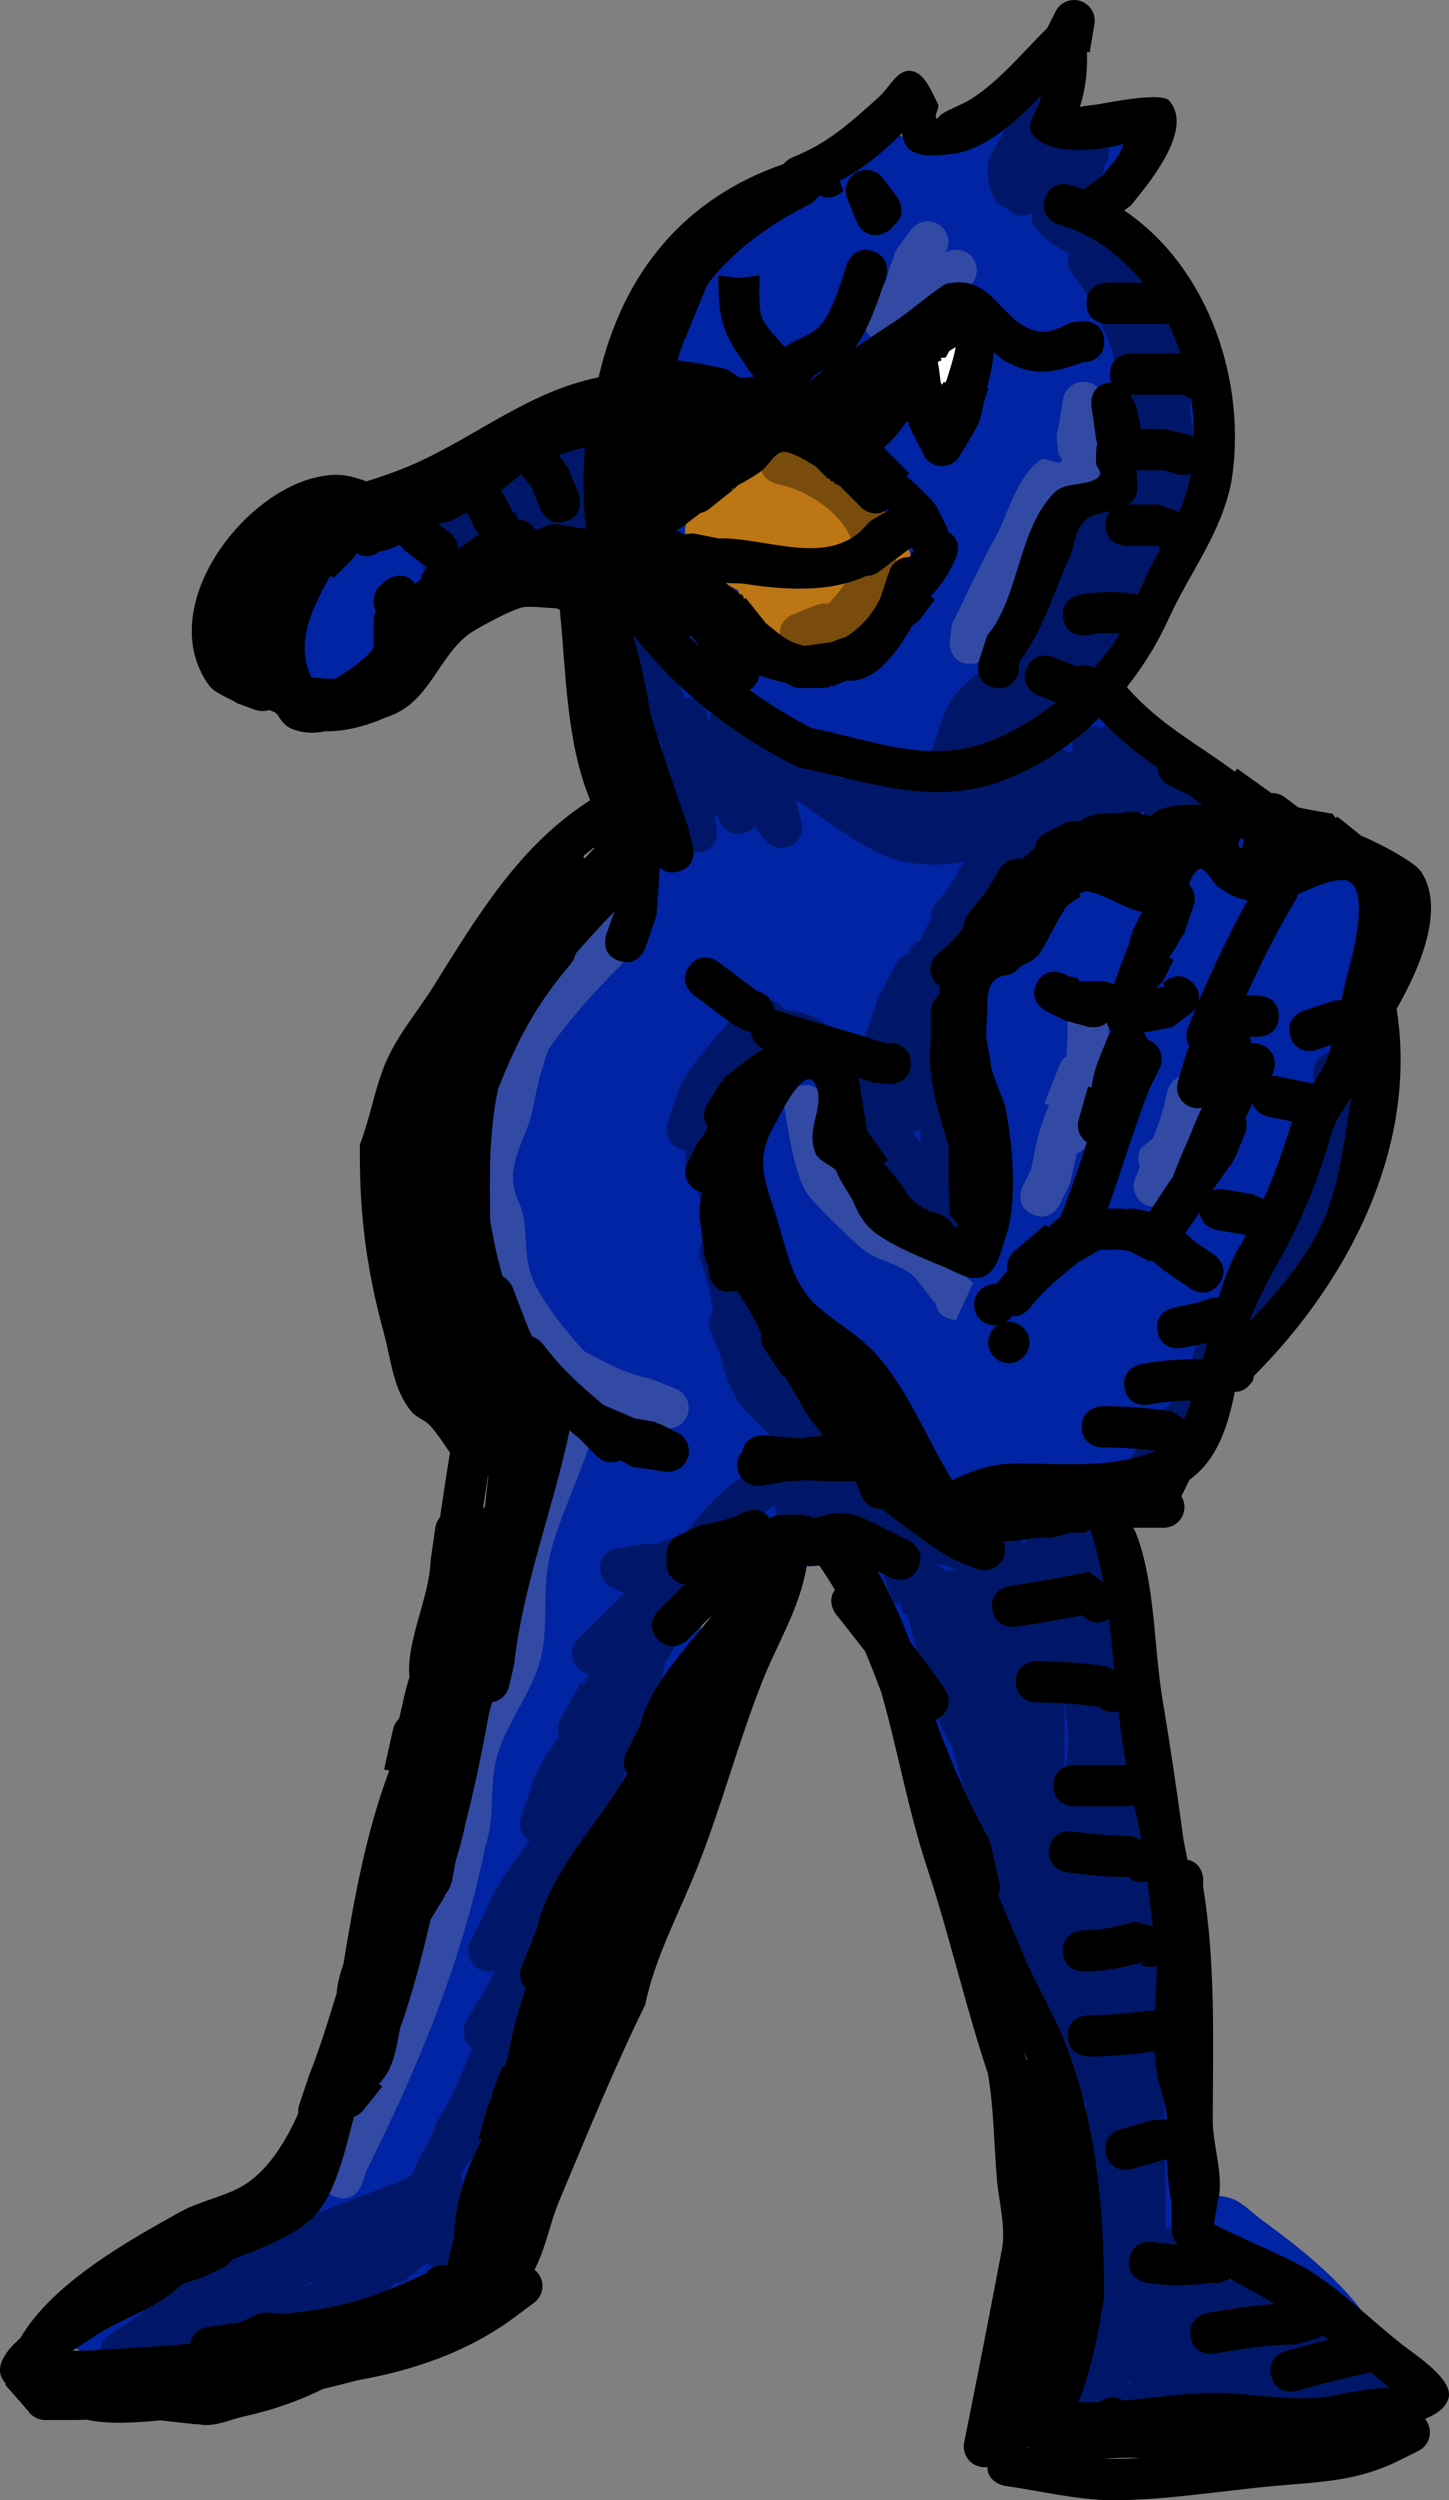 <?xml version="1.0" encoding="UTF-8"?>
<svg xmlns="http://www.w3.org/2000/svg" xmlns:xlink="http://www.w3.org/1999/xlink" version="1.1" width="122.787" height="211.849" viewBox="0,0,122.787,211.849">
  <rect x="0" y="0" width="122.787" height="211.849" fill="#808080" stroke="none"/>
  <g transform="translate(-160.983,-82.7)">
    <g stroke="none" stroke-width="0.5" stroke-miterlimit="10">
      <path d="M253.781,266.818c-0.056,-0.353 -0.127,-0.701 -0.214,-1.044c-0.472,-1.843 -1.067,-3.606 -1.725,-5.337c-0.687,-0.157 -1.267,-0.597 -1.609,-1.19l-2.376,-3.961l0.05,-0.03c-0.073,-0.099 -0.146,-0.198 -0.216,-0.299c-1.535,-2.201 -1.813,-6.823 -2.049,-9.984c-0.141,-0.405 -0.208,-0.81 -0.098,-1.211c-0.008,-0.089 -0.017,-0.176 -0.025,-0.26l0.099,-0.266c-0.72,-1.458 -1.482,-3.166 -1.917,-4.153c-0.516,-0.9 -1.03,-1.803 -1.533,-2.711c-0.834,-1.387 -1.601,-2.777 -2.082,-3.975c-0.736,-1.509 -1.409,-3.04 -1.984,-4.604l-0.715,-1.429c-0.183,-0.347 -0.286,-0.743 -0.286,-1.163c0,-0.112 0.007,-0.222 0.022,-0.331c-0.013,-0.145 -0.015,-0.291 -0.005,-0.437c-1.78,-3.377 -3.953,-7.088 -4.382,-10.426c-0.008,-0.059 -0.015,-0.119 -0.022,-0.178l-0.025,0.006l-0.388,-1.68l-0.344,0.106l-0.018,-0.059c-0.098,0.046 -0.196,0.091 -0.296,0.134c-0.595,0.26 -1.246,0.28 -1.909,0.247c-0.395,0.213 -0.779,0.446 -1.147,0.699c0,0 -2.08,1.387 -3.467,-0.693c-0.117,-0.176 -0.21,-0.347 -0.281,-0.513c-0.343,-0.05 -0.663,-0.169 -0.946,-0.343c-0.104,0.172 -0.204,0.345 -0.3,0.521c-0.136,0.25 -0.271,0.5 -0.405,0.751c-1.225,3.322 -2.292,7.28 -4.206,10.274c-0.378,1.033 -0.751,2.067 -1.121,3.103l-0.025,0.025l0.013,0.005l-1.097,2.837c-0.168,0.465 -0.469,0.866 -0.858,1.157c-1.492,5.109 -3.188,10.182 -4.86,15.197l-0.036,0.042l0.018,0.007l-1.059,2.785c-0.305,0.861 -1.067,1.505 -1.995,1.64c-0.515,0.934 -1.05,1.852 -1.6,2.761c-0.866,3.203 -1.645,6.435 -2.819,9.634c-0.951,2.592 -2.19,5.07 -3.213,7.635c-0.042,0.105 -0.083,0.212 -0.125,0.32c0.187,0.351 0.293,0.751 0.293,1.176c0,0.91 -0.486,1.706 -1.213,2.144c0.009,0.084 0.013,0.17 0.013,0.256c0,1.051 -0.649,1.951 -1.568,2.321l-2.747,1.177l-0.044,-0.103l-0.199,0.193c-1.315,0.267 -2.655,0.391 -4.003,0.414l-0.198,0.04c-0.042,0.009 -0.085,0.018 -0.128,0.025l0.077,0.385l-3.949,0.79c-0.174,0.038 -0.355,0.059 -0.541,0.059c-0.455,0 -0.882,-0.122 -1.25,-0.334c-2.268,0.885 -4.562,1.696 -6.961,2.264c-0.681,0.161 -5.86,1.749 -6.189,1.67c-0.224,-0.054 -0.443,-0.121 -0.657,-0.2l-0.03,0.104l-2.747,-0.785c-1.074,-0.281 -1.866,-1.257 -1.866,-2.419c0,-0.947 0.526,-1.77 1.302,-2.195l2.758,-1.576l0.01,0.017l0.051,-0.051c3.215,-1.6 6.615,-2.502 9.823,-4.106c2,-0.67 4.875,-1.195 6.289,-2.952c1.31,-1.628 1.852,-3.749 2.889,-5.564c1.464,-2.563 3.008,-4.831 4.343,-7.492c1.815,-3.618 3.216,-7.47 4.375,-11.408l0.167,-2.444l0.054,0.004c-0.008,-0.088 -0.015,-0.176 -0.022,-0.264c-0.198,-2.698 1.449,-5.213 2.132,-7.831c0.515,-1.975 1.014,-3.957 1.519,-5.94c0.777,-4.394 1.172,-9.237 3.116,-13.24l1.267,-4.751c0.218,-0.898 0.921,-1.607 1.817,-1.832c0.069,-0.425 0.132,-0.85 0.189,-1.275c-0.536,-0.459 -0.876,-1.14 -0.876,-1.901c0,-0.42 0.104,-0.816 0.286,-1.163l0.929,-1.858c0.036,-0.322 0.157,-0.938 0.563,-1.449c-0.344,-0.369 -0.682,-0.743 -1.014,-1.12c-0.212,0.058 -0.434,0.089 -0.664,0.089c-1.381,0 -2.5,-1.119 -2.5,-2.5c0,-0.341 0.068,-0.667 0.192,-0.963l0.028,-0.072c-0.946,-1.15 -1.819,-2.354 -2.358,-3.722c-0.455,-1.156 -1.352,-3.367 -1.924,-5.545c-0.685,-0.446 -1.139,-1.219 -1.139,-2.097c0,-0.337 0.067,-0.658 0.187,-0.951l0.453,-1.178c-0.154,-0.325 -0.24,-0.688 -0.24,-1.071c0,-0.258 0.039,-0.508 0.112,-0.742l0.784,-2.744l0.124,0.036l-0.03,-0.305c1.467,-2.664 2.84,-5.375 4.304,-8.039c0.529,-2.629 3.233,-6.488 4.279,-8.319l0.078,-0.051l-0.032,-0.021l1.579,-2.368c0.126,-0.195 0.279,-0.372 0.453,-0.525c0.726,-2.574 1.285,-5.204 1.561,-7.969c0,0 0.067,-0.673 0.482,-1.284l-0.292,-0.682l0.117,-0.05c-0.075,-0.087 -0.151,-0.173 -0.226,-0.26l0.074,-0.342l-0.141,0.02l-0.394,-2.757c-0.021,-0.129 -0.031,-0.261 -0.031,-0.396c0,-0.785 0.362,-1.486 0.928,-1.944c-0.337,-1.545 -0.609,-3.03 -0.522,-3.479c0.011,-0.059 0.023,-0.118 0.036,-0.177h-0.042v-2.962c-0.737,-0.647 -1.409,-1.459 -2.006,-2.491c-0.717,-1.24 -1.637,-2.997 -1.709,-4.641l-0.139,0.046c-0.264,0.095 -0.549,0.147 -0.846,0.147c-0.852,0 -1.604,-0.426 -2.056,-1.077c-0.246,0.127 -0.517,0.214 -0.802,0.254c-0.064,0.17 -0.145,0.331 -0.242,0.481l-1.98,3.167l-0.034,-0.021c-0.073,0.126 -0.149,0.25 -0.23,0.371c-0.929,1.403 -2.641,2.086 -3.962,3.129l-0.052,0.015l0.011,0.015l-2.776,1.983c-0.414,0.303 -0.924,0.483 -1.477,0.483c-0.326,0 -0.637,-0.062 -0.922,-0.175c-0.357,1.054 -0.931,1.916 -1.839,2.329l-0.072,0.09c-0.458,0.582 -1.168,0.956 -1.967,0.956c-0.643,0 -1.23,-0.243 -1.673,-0.642c-2.391,1.894 -3.48,1.35 -3.914,-0.05c-0.044,-0.026 -0.086,-0.053 -0.128,-0.082c-4.433,-3.056 -0.368,-7.934 2.878,-8.884l0.423,-0.353c0.133,-0.113 0.279,-0.212 0.434,-0.295l1.566,-1.305c0.435,-0.368 0.998,-0.59 1.613,-0.59c0.046,0 0.092,0.001 0.138,0.004l0.225,-0.193c0.439,-0.381 1.011,-0.611 1.638,-0.611c0.149,0 0.294,0.013 0.436,0.038c2.309,-1.197 4.76,-2.183 6.089,-2.745l0.337,0.039l-0.015,-0.107l1.572,-0.225c2.874,-2.055 5.872,-3.828 8.847,-5.928l0.401,0.026l-0.057,-0.17l2.345,-0.782c0.264,-0.095 0.549,-0.147 0.846,-0.147c0.193,0 0.38,0.022 0.56,0.063l0.323,-0.37c0.395,-0.808 0.878,-1.57 1.417,-2.236c-0.253,-0.391 -0.401,-0.857 -0.401,-1.358c0,-0.42 0.104,-0.816 0.286,-1.163l1.178,-2.355l0.052,0.026c0.029,-0.093 0.059,-0.185 0.091,-0.277c0.689,-1.948 2.625,-3.193 3.925,-4.799l0.271,-0.103l-0.065,-0.082l0.753,-0.602c1.236,-1.512 3.098,-3.268 3.841,-4.013v0v0l2,-2c0.381,-0.381 0.885,-0.64 1.446,-0.712l1.601,-1.921l0.07,0.058l0.101,-0.243c0.08,-0.034 0.16,-0.068 0.24,-0.103l-0.051,-0.064l1.984,-1.588c0.43,-0.35 0.979,-0.56 1.577,-0.56c0.928,0 1.738,0.506 2.169,1.257c2.018,-0.642 4.221,-1.094 5.914,-2.389l1.415,-2.122c0.445,-0.689 1.22,-1.146 2.102,-1.146c1.273,0 2.324,0.952 2.48,2.183l0.395,2.764l-0.053,0.008c-0.093,0.291 -0.396,0.636 -0.16,0.718c0.457,0.158 0.926,-0.212 1.391,-0.404l-0.006,-0.042l2.757,-0.394c0.129,-0.021 0.261,-0.031 0.396,-0.031c1.381,0 2.5,1.119 2.5,2.5c0,1.051 -0.649,1.951 -1.568,2.321l-2.468,1.058c-0.374,0.367 -0.833,0.869 -1.312,1.302c0.21,0.009 0.419,0.036 0.623,0.087c1.138,0.286 2.184,0.895 3.173,1.527c3.353,2.145 5.11,6.84 6.239,10.56c2.234,7.36 1.234,15.876 -3.133,22.171c-1.317,1.898 -3,3.554 -4.68,5.172l0.122,0.162c2.22,2.145 4.479,4.097 6.867,6.088c0.851,0.709 2.117,1.135 2.52,2.167c0.187,0.478 0.392,0.995 0.575,1.528c0.313,0.151 0.506,0.305 0.506,0.305c1.648,1.319 3.486,3.352 5.584,3.966c1.611,0.471 5.204,0.157 6.375,1.202c3.929,3.505 1.244,6.978 0.973,10.962c-0.199,2.931 0.004,6.068 -0.418,8.97c-0.966,6.646 -4.504,12.999 -8.613,18.121c-1.613,1.617 -4.175,3.465 -5.267,5.527c-1.575,2.976 -1.64,5.685 -4.882,7.732c-1.129,0.713 -2.149,1.011 -3.191,1.128c0.592,2.245 1.376,8.359 1.459,8.941c0.829,5.802 1.256,11.645 1.672,17.489l-0.022,0.076l0.024,-0l0.018,1.772c2.026,0.294 2.026,2.467 2.026,2.467c0,4.431 -0.303,8.915 0.382,13.297l-0.014,0.079l0.023,-0.002l0.397,4.369c0.009,0.085 0.013,0.171 0.013,0.257c0,0.394 -0.091,0.766 -0.253,1.098c0.14,0.456 0.279,0.911 0.42,1.367l-0.002,0.023l0.008,-0.002l0.914,3.166c0.074,0.236 0.114,0.488 0.114,0.749c0,0.135 -0.011,0.267 -0.031,0.397l0.252,0.672c0.116,0.288 0.179,0.602 0.179,0.932c0,0.391 -0.09,0.762 -0.25,1.092c0.019,0.566 -0.074,1.146 -0.194,1.728c0.965,0.07 1.985,0.302 2.837,0.445c1.174,0.196 2.041,1.231 3.003,1.932c3.426,2.497 7.865,5.963 9.794,9.83c0.827,1.657 2.503,3.576 1.756,5.271c-0.697,1.583 -3.183,1.408 -4.869,1.795c-0.192,0.044 -5.242,-0.024 -5.622,0.001c-3.22,0.215 -7.443,1.766 -10.606,0.656c-1.158,-0.407 -2.199,-1.21 -3.003,-2.161c-0.451,0.44 -1.066,0.71 -1.746,0.71c-1.381,0 -2.5,-1.119 -2.5,-2.5c0,-0.381 0.085,-0.742 0.238,-1.065l1.475,-3.319l-0.249,-0.498l0.065,-0.032c-0.105,-0.206 -0.201,-0.417 -0.287,-0.633c-0.266,-0.671 0.587,-6.225 0.784,-7.606l0.395,-2.764c0.041,-0.323 0.144,-0.627 0.296,-0.9c-0.01,-0.255 -0.022,-0.51 -0.034,-0.765zM257.506,177.131c-0.004,0.007 -0.008,0.013 -0.011,0.02c0.001,-0 0.002,-0 0.003,-0.001c0.003,-0.007 0.006,-0.013 0.009,-0.02z" fill="#0024a3"></path>
      <g fill="#324aa3">
        <path d="M243.2,138.95c-1.75,0 -1.75,-1.75 -1.75,-1.75l0.185,-1.583c1.235,-2.465 2.315,-4.892 3.64,-7.275c1.094,-1.968 1.89,-5.318 3.863,-6.665c0.485,-0.331 1.213,0.4 1.753,0.17c0.261,-0.111 -0.208,-0.536 -0.232,-0.819c-0.055,-0.655 -0.238,-1.358 -0.003,-1.972c0.018,-0.046 0.036,-0.092 0.054,-0.137l-0.036,-0.006l0.395,-2.372c0.125,-0.844 0.853,-1.491 1.731,-1.491c0.967,0 1.75,0.783 1.75,1.75l0,0.437c0.4,0.508 0.4,1.163 0.4,1.163v2.4c0,0.536 -0.241,1.016 -0.621,1.337c-0.121,0.846 -0.517,1.698 -1.22,2.416c-0.525,0.537 -1.589,-0.193 -2.247,0.17c-1.071,0.59 -1.148,2.16 -1.694,3.255c-1.521,3.048 -2.867,6.128 -4.403,9.205l0.185,0.017c0,0 0,1.75 -1.75,1.75z"></path>
        <path d="M240.884,108.31c-0.089,0.049 -0.178,0.099 -0.267,0.15c-0.554,0.556 -1.154,1.059 -1.802,1.489l-0.191,0.01l0.027,0.066l-0.557,0.223c-0.253,0.248 -0.487,0.514 -0.693,0.802c0,0 -1.05,1.4 -2.45,0.35c-0.795,-0.596 -0.8,-1.306 -0.656,-1.807c-0.029,-0.126 -0.044,-0.258 -0.044,-0.393c0,-0.483 0.196,-0.921 0.513,-1.237l1.171,-1.171c0.113,-0.304 0.222,-0.61 0.326,-0.917c0.022,-0.254 0.08,-0.428 0.08,-0.428l0.32,-0.823c0.06,-0.2 0.117,-0.401 0.173,-0.602l0.08,-0.046l0.088,-0.225l1.188,-1.584c0.318,-0.434 0.832,-0.716 1.412,-0.716c0.967,0 1.75,0.783 1.75,1.75c0,0.328 -0.09,0.635 -0.247,0.897c0.262,-0.157 0.569,-0.247 0.897,-0.247c0.967,0 1.75,0.783 1.75,1.75c0,0.58 -0.282,1.094 -0.716,1.412l-1.584,1.188l-0.119,-0.158l-0.431,0.259l-0.026,-0.044z"></path>
        <path d="M189.447,268.86c-1.66,-0.553 -1.107,-2.214 -1.107,-2.214l0.495,-1.429c4.314,-8.628 7.998,-17.389 9.874,-26.867c0.884,-2.581 0.285,-4.062 0.773,-6.682c0.627,-3.363 3.387,-6.169 3.991,-9.549c0.531,-2.973 0.021,-5.964 0.842,-8.991c1.052,-3.876 3.221,-7.557 3.969,-11.472c0,0 0.151,-0.755 0.754,-1.164c-0.064,-0.06 -0.128,-0.121 -0.191,-0.181c-1.036,-0.581 -2.074,-1.192 -3.168,-1.769c-3.104,-3.975 -6.229,-8.851 -6.229,-14.144c0,-5.252 1.976,-10.008 4.812,-14.245c0.582,-1.559 1.303,-3.083 2.204,-4.597c0.967,-1.934 2.039,-3.677 3.334,-5.408l2.2,-0.7c0,0 1.75,0 1.75,1.75c0,0.295 -0.05,0.54 -0.132,0.743c0.006,0.006 0.013,0.013 0.019,0.019c1.237,1.237 0,2.475 0,2.475c-2.177,2.177 -4.371,4.587 -6.2,7.226c-0.577,1.618 -0.986,3.275 -1.31,5.017c-0.417,2.248 -2.05,4.256 -1.6,6.639c0.156,0.829 0.65,1.57 0.8,2.4c0.376,2.084 0.006,3.846 1.023,5.868c0.879,1.749 2.671,4.029 4.11,5.578c1.781,0.978 3.474,1.924 5.638,2.357l0.126,0.116l0.025,-0.063l1.962,0.785c0.665,0.248 1.138,0.889 1.138,1.64c0,0.967 -0.783,1.75 -1.75,1.75c-0.094,0 -0.187,-0.007 -0.277,-0.022l-2.77,-0.396l0.009,-0.065c-0.094,0.003 -0.189,0.004 -0.284,0.003c-0.838,-0.007 -1.724,-0.315 -2.59,-0.794c-0.852,3.974 -2.924,7.659 -4.003,11.595c-0.794,2.896 -0.232,5.752 -0.758,8.609c-0.631,3.425 -3.42,6.297 -4.009,9.651c-0.444,2.53 0.013,4.338 -0.827,6.918c-1.959,9.699 -5.705,18.691 -10.126,27.533l-0.305,0.971c0,0 -0.553,1.66 -2.214,1.107z"></path>
        <path d="M240.278,193.166c-0.571,-0.652 -1.076,-1.373 -1.622,-2.045c-1.096,-1.349 -3.298,-1.498 -4.578,-2.578c-0.978,-0.826 -4.123,-3.8 -4.759,-4.811c-1.009,-1.605 -1.53,-5.198 -1.846,-7.045c0,0 -0.288,-1.726 1.438,-2.014c1.726,-0.288 2.014,1.438 2.014,1.438c0.701,4.326 2.095,6.851 5.395,9.744c1.504,1.318 3.558,1.38 5.022,3.022c0.729,0.817 1.211,1.89 2.106,2.521l-1.45,3.15c0,0 -1.497,0 -1.722,-1.384z"></path>
        <path d="M248.417,185.565c-1.565,-0.783 -0.783,-2.348 -0.783,-2.348l0.71,-1.385c0.482,-2.517 0.83,-4.003 1.538,-5.47l-0.407,-0.163l1.285,-3.212c0.118,-0.316 0.324,-0.588 0.589,-0.787c0.088,-0.91 0.103,-1.869 0.101,-3.001c0,0 0,-1.75 1.75,-1.75c1.75,0 1.75,1.75 1.75,1.75c-0.005,3.028 -0.149,5.263 -1.257,8.061l-0.37,1.851c-0.109,0.609 -0.534,1.109 -1.099,1.324c-0.166,0.789 -0.379,1.615 -0.568,2.532l-0.89,1.815c0,0 -0.783,1.565 -2.348,0.783z"></path>
        <path d="M257.635,180.017l1.073,-0.904c0.193,-0.498 0.376,-0.993 0.543,-1.495c0.253,-0.759 0.471,-1.534 0.633,-2.361c0,0 0.343,-1.716 2.059,-1.373c1.716,0.343 1.373,2.059 1.373,2.059c-0.462,2.272 -1.259,4.226 -2.12,6.374l-0.063,0.05l0.032,0.016l-0.783,1.566c-0.281,0.592 -0.884,1.001 -1.582,1.001c-0.967,0 -1.75,-0.783 -1.75,-1.75c0,-0.244 0.05,-0.476 0.14,-0.687l0.385,-0.962c-0.337,-0.74 0.06,-1.534 0.06,-1.534z"></path>
      </g>
      <path d="M215.163,142.437l-0.879,-1.294c-0.903,-4.724 -3.426,-9.075 -4.895,-13.717l-0.86,-0.196l-0.692,0.969c-0.316,0.454 -0.842,0.752 -1.438,0.752c-0.505,0 -0.959,-0.214 -1.279,-0.555c-0.22,0.1 -0.464,0.155 -0.721,0.155c-0.425,0 -0.814,-0.151 -1.117,-0.403l-0.083,0.166l-0.243,-0.121c-0.277,0.67 -0.615,1.308 -1.043,1.892l-0.732,1.465c-0.281,0.592 -0.884,1.001 -1.582,1.001c-0.626,0 -1.175,-0.329 -1.485,-0.823c-0.831,-0.136 -1.465,-0.857 -1.465,-1.727c0,-0.34 0.097,-0.657 0.264,-0.925l1.163,-1.938c0.688,-1.296 1.716,-2.434 2.873,-3.337c0,0 0.179,-0.134 0.457,-0.243l0.729,-0.547c0.295,-0.226 0.664,-0.361 1.064,-0.361c0.135,0 0.266,0.015 0.392,0.044l0.996,-1.328c0.318,-0.434 0.832,-0.716 1.412,-0.716c0.253,0 0.494,0.054 0.712,0.151l1.076,-1.435c0.318,-0.434 0.832,-0.716 1.412,-0.716c0.967,0 1.75,0.783 1.75,1.75c0,0.259 -0.056,0.504 -0.157,0.725l-0.133,0.31c0.183,0.277 0.29,0.608 0.29,0.965c0,0.1 -0.008,0.198 -0.025,0.294c0.97,0.261 1.191,1.363 1.191,1.363c0.853,4.351 2.983,8.323 4.464,12.467c0.448,0.334 0.645,0.826 0.645,0.826c0.608,1.519 1.154,3.041 1.808,4.508c0.055,-0.005 0.11,-0.008 0.167,-0.008c0.891,0 1.627,0.666 1.736,1.528l0.078,0.546c0.012,0.005 0.025,0.011 0.037,0.017c0.031,-0.939 0.802,-1.69 1.749,-1.69c0.34,0 0.657,0.097 0.925,0.264l1.975,1.185l-0.011,0.018c0.045,0.02 0.089,0.041 0.134,0.063c2.207,1.08 4.199,3.082 6.3,4.891c0.018,-0.003 0.036,-0.005 0.054,-0.008l2.775,-0.396l0.007,0.049l0.376,-0.047l1.922,-0.385c0,0 1.131,-0.226 1.74,0.607l0.087,-0.434l0.059,0.012c-0.001,-0.079 -0.001,-0.158 0.001,-0.237c0.016,-0.632 0.604,-1.115 0.839,-1.702c0.63,-1.576 0.765,-2.965 1.797,-4.354c1.397,-1.879 3.478,-2.795 4.767,-4.753c0.14,-0.212 0.274,-0.426 0.402,-0.64c0.161,-0.421 0.4,-0.814 0.661,-1.197c1.467,-2.877 2.222,-5.913 3.655,-8.828l0.057,-0.044l-0.023,-0.014l1.184,-1.972c0.302,-0.524 0.868,-0.877 1.517,-0.877c0.029,0 0.059,0.001 0.088,0.002c0.775,-3.07 1.304,-6.416 1.362,-9.452c0.042,-2.191 -1.76,-4.7 -2.554,-6.689l-1.085,-1.447c-0.226,-0.295 -0.361,-0.664 -0.361,-1.064c0,-0.231 0.045,-0.451 0.126,-0.653c-1.159,-0.59 -2.228,-1.237 -3.071,-2.437c-0.186,-0.265 -0.071,-0.652 -0.019,-1.007c-0.455,0.278 -1.289,0.569 -2.124,-0.266c-0.036,-0.036 -0.07,-0.072 -0.102,-0.109c-0.873,-0.261 -1.441,-1.095 -1.609,-3.196c-0.11,-1.383 1.257,-2.502 1.58,-3.851l-0.341,-1.703c-0.027,-0.122 -0.041,-0.249 -0.041,-0.379c0,-0.967 0.783,-1.75 1.75,-1.75c0.58,0 1.094,0.282 1.412,0.716l1.188,1.584l-0.078,0.059c0.124,0.136 0.237,0.281 0.338,0.438c0.494,0.764 0.253,1.81 0.083,2.73c0.091,-0.048 0.182,-0.095 0.274,-0.142l1.568,-0.784c0.243,-0.128 0.52,-0.201 0.814,-0.201c0.967,0 1.75,0.783 1.75,1.75c0,0.424 -0.151,0.813 -0.402,1.116c0.001,0.028 0.002,0.056 0.002,0.084c0,0.58 -0.282,1.094 -0.716,1.412l-1.584,1.188l-0.057,-0.076c-0.089,0.095 -0.181,0.186 -0.279,0.273c-0.13,0.116 -0.278,0.201 -0.437,0.264c0.006,0.01 0.011,0.019 0.017,0.028c0.38,0.606 2.271,1.441 2.888,1.745l1.164,2.016l0.934,0.267l-0.035,0.121c0.228,0.056 0.452,0.126 0.672,0.215c0.4,0.161 1.2,1.994 1.703,3.247c0.563,0.139 1.019,0.551 1.22,1.087l0.785,1.962l-0.115,0.046l0.027,0.08l0.182,0.193c0.001,0.112 0.001,0.223 0,0.334c0.957,1.536 1.04,4.073 0.911,6.481c0.587,2.849 0.961,5.74 1.089,8.705l-0.11,0.205l0.078,0.017l-0.367,1.722c-0.153,0.795 -0.844,1.399 -1.68,1.417c0.07,3.834 -3.62,8.747 -5.834,11.694c-0.625,0.832 -2.605,3.126 -4.379,4.512l0.8,0.4c0.162,0.033 0.319,0.067 0.472,0.103l-0.026,-0.183c-0.014,-0.09 -0.022,-0.183 -0.022,-0.277c0,-0.967 0.783,-1.75 1.75,-1.75c0.295,0 0.573,0.073 0.817,0.202c0.28,-0.592 0.884,-1.002 1.583,-1.002c0.595,0 1.121,0.297 1.438,0.752l1.986,2.781l-0.033,0.024c0.036,0.03 0.072,0.06 0.109,0.091l0.014,0.146l0.052,-0.026l0.139,0.278l1.878,0.939l-0.096,0.192c0.184,0.045 0.367,0.09 0.551,0.136l0.111,0.563l0.217,-0.109l0.784,1.569c0.128,0.243 0.201,0.52 0.201,0.814c0,0.967 -0.783,1.75 -1.75,1.75c-0.294,0 -0.571,-0.072 -0.814,-0.201l-1.569,-0.784l0.11,-0.22c-0.042,0.003 -0.084,0.005 -0.127,0.005c-0.577,0 -1.088,-0.279 -1.407,-0.709c-0.077,0.053 -0.159,0.101 -0.244,0.141l-0.278,0.139c-0.15,0.482 -0.504,0.875 -0.96,1.079l-1.748,0.824l-0.04,-0.085l-0.14,0.158c-1.239,0.279 -2.511,0.421 -3.789,0.459l0.054,0.377l-2.507,0.358c-0.864,1.331 -2.833,4.359 -3.592,4.625l-0.373,0.466c-0.995,1.637 -1.835,3.246 -2.543,5.122c0.757,0.193 1.317,0.879 1.317,1.696c0,0.181 -0.027,0.355 -0.078,0.52l-0.773,2.707c0.281,0.31 0.452,0.722 0.452,1.174v2.5c-0.003,3.399 0.419,6.377 0.36,9.496l0.059,0.176l0.358,-0.06l0.395,2.367c0.019,0.104 0.029,0.211 0.029,0.32c0,0.967 -0.783,1.75 -1.75,1.75c-0.699,0 -1.302,-0.41 -1.583,-1.002c-0.244,0.129 -0.522,0.202 -0.817,0.202c-0.751,0 -1.392,-0.473 -1.64,-1.138l-0.666,-1.665c-0.031,0.002 -0.063,0.002 -0.094,0.002c-0.699,0 -1.302,-0.409 -1.582,-1.001l-0.783,-1.566l0.02,-0.01l-0.042,-0.036c-0.221,-0.517 -0.474,-1.026 -0.715,-1.533c-0.201,-0.088 -0.382,-0.213 -0.535,-0.366v0l-1.6,-1.6l0.113,-0.113c-0.128,-0.079 -0.256,-0.158 -0.384,-0.237l-0.023,-0.45l-0.152,0.043l-0.789,-2.761c-0.051,-0.164 -0.078,-0.339 -0.078,-0.52c0,-0.077 0.005,-0.153 0.015,-0.227c-0.644,-0.738 -1.353,-1.385 -2.179,-1.775c-0.938,-0.443 -1.556,-0.33 -2.174,-0.297l-0.112,0.15l-0.114,-0.085c-0.038,0.112 -0.076,0.223 -0.114,0.335l-0.351,0.069l0.08,0.133l-1.339,0.803c-0.273,0.459 -0.542,0.917 -0.827,1.348l-0.214,1.071c-0.25,1.507 -0.15,2.687 -0.639,3.545c0.118,0.186 0.201,0.396 0.242,0.622l0.394,1.968v0l0,0c0.7,3.501 1.71,6.908 2.402,10.409c0.128,0.645 0.543,1.343 0.419,1.964l0.64,1.601c0.352,0.175 0.636,0.464 0.805,0.82l0.783,1.566l-0.105,0.053l0.195,0.162c0.065,0.329 0.145,0.648 0.237,0.961c0.532,0.495 0.713,1.36 0.952,2.373c0.881,1.785 1.998,3.448 2.78,5.385c0,0 0.132,0.33 0.128,0.752c1.149,0.495 2.203,1.117 2.307,1.744c0.043,0.261 0.074,0.504 0.093,0.731c1.516,0.675 2.981,1.481 4.249,1.719c0.763,0.143 1.567,-0.162 2.329,-0.015c1.043,0.201 1.921,0.925 2.894,1.355c0.284,-0.584 0.882,-0.986 1.575,-0.986c0.771,0 1.425,0.498 1.659,1.19l0.029,0.079c0.303,-0.52 0.867,-0.869 1.513,-0.869c0.425,0 0.814,0.151 1.117,0.403c0.24,-0.903 1.069,-1.128 1.466,-1.184c2.947,-2.299 4.599,-4.563 6.328,-7.989c1.033,-1.38 2.92,-2.774 3.433,-4.448c0.592,-1.93 0.936,-4.123 2.312,-5.753c1.32,-1.564 3.122,-2.369 4.255,-4.199c2.906,-4.692 4.16,-10.377 4.139,-15.88c0,0 0,-1.75 1.75,-1.75c1.75,0 1.75,1.75 1.75,1.75c-0.02,6.113 -1.383,12.512 -4.661,17.72c-1.24,1.971 -3.102,2.955 -4.545,4.601c-1.088,1.241 -1.179,3.208 -1.688,4.647c-0.762,2.151 -2.44,3.39 -3.767,5.152c-1.504,3.042 -3.111,5.314 -5.376,7.406c0.716,0.219 1.238,0.886 1.238,1.674c0,0.545 -0.249,1.032 -0.64,1.353l-0.636,0.53c0.002,0.006 0.005,0.012 0.007,0.017c0.966,2.45 0.942,6.825 1.179,9.426c0.309,3.398 0.582,6.795 0.736,10.195c0.16,0.15 0.292,0.329 0.387,0.529l0.783,1.566l-0.037,0.019c0.066,0.116 0.125,0.236 0.175,0.362c0.014,0.034 0.027,0.069 0.04,0.103c0.885,0.087 1.577,0.833 1.577,1.742c0,0.06 -0.003,0.119 -0.009,0.177l-0.309,3.465l-0.007,-0.001c0.001,0.012 0.002,0.023 0.003,0.035c0.22,2.468 -0.481,5.469 -0.821,8.175c0.229,6.319 0.357,12.663 0.371,18.962c0.896,0.076 1.6,0.828 1.6,1.744c0,0.074 -0.005,0.147 -0.014,0.219l-0.252,2.271c0.451,-0.24 0.916,-0.24 0.916,-0.24c3.121,0.061 8.467,1.587 11.043,3.545c1.162,0.884 1.832,2.355 3.077,3.117c1.458,0.891 4.615,1.67 3.955,4.396c-0.494,2.037 -5.219,1.643 -6.475,1.643c-5.084,0 -10.209,0.408 -15.344,0.394c-1.52,-0.253 -3.515,0.297 -4.802,-0.346c-0.293,0.221 -0.658,0.352 -1.053,0.352c-0.967,0 -1.75,-0.783 -1.75,-1.75c0,-0.34 0.097,-0.657 0.264,-0.925l1.185,-1.975l0.071,0.043c0.009,-0.026 0.018,-0.052 0.027,-0.078l0.023,-0.141c0.015,-0.015 0.03,-0.03 0.045,-0.044c0.196,-0.511 0.451,-1.009 0.703,-1.496l-0.11,-1.981l0.191,-0.011c-0,-0.499 -0,-0.998 -0,-1.496c-0.978,-5.752 -0.717,-11.828 0,-17.577v-0.257c-0.349,-0.115 -0.649,-0.338 -0.862,-0.628l-2.088,-2.784l0.022,-0.016c-0.051,-0.059 -0.1,-0.118 -0.149,-0.179c-0.556,-0.69 -2.224,-5.997 -2.516,-6.887c-0.588,-1.788 -1.152,-3.578 -1.697,-5.373c-0.054,-0.077 -0.101,-0.159 -0.142,-0.245l-0.783,-1.566l0.03,-0.015c-0.044,-0.07 -0.086,-0.141 -0.125,-0.214c-0.305,-0.569 -0.541,-2.241 -0.712,-3.872c-0.393,-1.388 -0.778,-2.779 -1.158,-4.174c-0.388,-1.423 -0.868,-2.825 -1.237,-4.238c-1.615,-2.464 -2.523,-7.081 -3.384,-9.612l-0.001,-0.078l-0.018,0.005l-0.365,-1.484c-0.115,0.005 -0.229,0.011 -0.341,0.016l-0.259,-1.061l-0.49,0.196l-0.785,-1.963c-0.09,-0.211 -0.14,-0.443 -0.14,-0.687c0,-0.541 0.245,-1.024 0.631,-1.345c-0.71,-0.305 -1.413,-0.648 -2.147,-0.922c-0.143,0.121 -0.305,0.22 -0.481,0.291l-2.193,0.94c-0.368,0.201 -0.76,0.341 -1.187,0.384c-5.274,0.541 -4.817,-1.835 -3.341,-3.743c-0.298,-0.314 -0.482,-0.738 -0.482,-1.206c0,-0.069 0.004,-0.137 0.012,-0.204c-0.047,0.029 -0.094,0.06 -0.142,0.093c-3.031,2.105 -5.73,5.609 -7.355,8.894c0,0 -0.04,0.08 -0.12,0.195l-0.567,1.919l-0.027,-0.008c-0.012,0.063 -0.024,0.126 -0.038,0.189c-0.167,0.785 -0.633,1.458 -1.095,2.133l-0.256,1.484l-0.027,-0.005c-0.004,0.06 -0.008,0.121 -0.013,0.181c-0.002,0.024 -2.559,6.496 -2.626,6.644c-0.176,0.393 -0.354,0.787 -0.533,1.18l-1.016,2.793l-0.25,-0.091c-0.146,0.302 -0.293,0.603 -0.441,0.904c-1.038,4.227 -2.812,8.269 -4.833,12.203c0.016,0.097 0.025,0.196 0.025,0.297c0,0.208 -0.036,0.407 -0.103,0.592l-0.787,2.361l-0.441,-0.147c-0.536,3.065 -1.629,6.047 -3.07,8.855c-0.006,0.186 -0.042,0.364 -0.102,0.531l-0.787,2.361l-0.041,-0.014c-0.014,0.077 -0.03,0.153 -0.047,0.229c-0.223,0.978 -1.161,1.639 -1.658,2.51c-0.095,0.166 -0.188,0.331 -0.279,0.496c0.075,0.194 0.115,0.405 0.115,0.626c0,0.211 -0.037,0.413 -0.106,0.6c0.066,0.18 0.103,0.373 0.105,0.575c0.201,-0.08 0.42,-0.125 0.65,-0.125c0.967,0 1.75,0.783 1.75,1.75c0,0.419 -0.147,0.803 -0.392,1.104l-1.591,1.989l-0.929,0.944c0,0 -1.237,1.237 -2.475,0c-0.001,-0.001 -0.002,-0.002 -0.004,-0.004l-1.655,1.324c-0.29,0.236 -0.658,0.381 -1.058,0.392c-0.976,0.985 -2.152,1.865 -3.649,2.609c-2.753,1.369 -5.38,1.395 -8.175,2.478c-2.865,1.11 -5.336,2.023 -8.451,2.108l-2.694,0.385c-0.09,0.014 -0.183,0.022 -0.277,0.022c-0.967,0 -1.75,-0.783 -1.75,-1.75c0,-0.617 0.319,-1.16 0.802,-1.471l2.358,-1.572c0.048,-0.033 0.097,-0.063 0.148,-0.092c0.124,-0.1 0.254,-0.197 0.389,-0.291c-0.063,-0.18 -0.097,-0.373 -0.097,-0.575c0,-0.637 0.34,-1.194 0.848,-1.5l2.942,-1.839l0.014,0.022c0.042,-0.034 0.085,-0.068 0.127,-0.101c0.951,-0.741 2.254,-0.857 3.365,-1.326c4.882,-2.062 9.806,-3.932 14.755,-5.825l0.775,-0.43c0.413,-0.99 0.857,-1.928 1.398,-2.698l0.701,-1.751l0.013,0.005l0.053,-0.151c0.004,-0.006 0.007,-0.012 0.011,-0.018c-0,-0 -0.001,-0.001 -0.001,-0.001l0.004,-0.004c0.031,-0.05 0.063,-0.099 0.093,-0.149l-0.005,-0.003l0.094,-0.141c1.17,-1.918 1.938,-3.86 2.734,-5.872c-0.438,-0.318 -0.722,-0.834 -0.722,-1.416c0,-0.34 0.097,-0.657 0.264,-0.925l1.672,-2.786c0.256,-0.473 0.508,-0.948 0.756,-1.424c-0.171,0.056 -0.353,0.086 -0.542,0.086c-0.967,0 -1.75,-0.783 -1.75,-1.75c0,-0.294 0.072,-0.571 0.201,-0.814l1.184,-2.369l0.018,0.009c0.015,-0.043 0.031,-0.086 0.048,-0.129c0.758,-1.979 2.212,-4.032 3.742,-6.032c-0.477,-0.312 -0.793,-0.852 -0.793,-1.465c0,-0.208 0.036,-0.407 0.103,-0.592l0.787,-2.361l0.033,0.011c0.017,-0.076 0.035,-0.151 0.055,-0.226c0.368,-1.363 1.275,-2.779 2.342,-4.193c-0.078,-0.198 -0.12,-0.413 -0.12,-0.638c0,-0.32 0.086,-0.62 0.236,-0.878l1.684,-3.032l0.24,0.133c0.166,-0.306 0.329,-0.606 0.493,-0.899c-0.825,-0.141 -1.452,-0.86 -1.452,-1.725c0,-0.483 0.196,-0.921 0.513,-1.237l1.6,-1.6c0.175,-0.174 1.437,-1.383 2.314,-2.272c-0.24,-0.06 -0.489,-0.176 -0.702,-0.389c-0.511,-0.103 -1.137,-0.434 -1.3,-1.414c-0.288,-1.726 1.438,-2.014 1.438,-2.014c1.019,-0.002 2.275,-0.581 3.199,-0.352c0.687,-0.23 1.367,-0.477 2.039,-0.746l0.179,0.317c2.383,-3.392 5.628,-6.562 9.315,-6.578c-0.106,-0.093 -0.201,-0.199 -0.281,-0.316l-0.916,-1.282c-0.029,-0.025 -0.057,-0.052 -0.084,-0.079l-2,-2l0.024,-0.024c-0.06,-0.049 -0.119,-0.099 -0.178,-0.151c-1.438,-1.272 -2.151,-3.203 -2.596,-5.227l-0.038,0.015l-0.785,-1.963c-0.09,-0.211 -0.14,-0.443 -0.14,-0.687c0,-0.39 0.128,-0.75 0.343,-1.041c-0.091,-0.607 -0.183,-1.189 -0.29,-1.73l-0.774,-2.71c-0.051,-0.164 -0.078,-0.339 -0.078,-0.52c0,-0.609 0.311,-1.145 0.783,-1.459c-0.304,-1.235 -0.606,-2.47 -0.879,-3.714c-0.647,-0.257 -1.104,-0.889 -1.104,-1.627v-1.856c-0.896,-0.076 -1.6,-0.828 -1.6,-1.744c0,-0.208 0.036,-0.407 0.103,-0.592l0.787,-2.361l0.062,0.021c0.017,-0.101 0.038,-0.203 0.061,-0.303c0.382,-1.641 3.787,-5.244 4.837,-6.525l0.393,-0.054l-0.075,-0.15l1.569,-0.784c0.243,-0.128 0.52,-0.201 0.814,-0.201c0.618,0 1.162,0.321 1.473,0.805c2.523,0.096 4.456,1.659 6.062,3.562l0.1,-0.2l0.179,0.09c-0.023,-0.555 0.278,-1.014 0.443,-1.223c0.226,-0.692 0.506,-1.412 0.852,-2.308c0.126,-0.597 0.25,-1.097 0.541,-1.391l1.167,-2.334c0.211,-0.445 0.604,-0.787 1.083,-0.929l0.075,-0.175c0.181,-0.451 0.545,-0.809 0.999,-0.983c0.277,-0.628 0.57,-1.237 0.88,-1.834c-0.003,-0.043 -0.005,-0.087 -0.005,-0.131c0,-0.419 0.147,-0.803 0.392,-1.104l1.096,-1.369c0.225,-0.366 0.456,-0.732 0.694,-1.103c0.178,-0.396 0.403,-0.765 0.66,-1.118c-1.691,0.32 -3.458,0.319 -5.094,-0.003c-2.77,-0.546 -5.99,-3.094 -8.306,-4.654c-0.26,-0.175 -0.553,-0.36 -0.864,-0.555l0.461,1.843c0.04,0.147 0.062,0.302 0.062,0.463c0,0.967 -0.783,1.75 -1.75,1.75c-0.559,0 -1.056,-0.262 -1.377,-0.669l-0.904,-1.13c-0.321,0.368 -0.793,0.6 -1.319,0.6c-0.699,0 -1.302,-0.409 -1.582,-1.001l-0.334,-0.669c-0.034,0.118 -0.079,0.231 -0.135,0.337l0.161,0.804c0.027,0.122 0.041,0.249 0.041,0.379c0,0.967 -0.783,1.75 -1.75,1.75c-0.58,0 -1.094,-0.282 -1.412,-0.716l-1.188,-1.584l0.092,-0.069c-0.127,-0.133 -0.245,-0.275 -0.352,-0.428c-0.463,-0.656 -0.388,-3.06 -0.012,-5.084l-0.056,-0.392c-0.014,-0.09 -0.022,-0.183 -0.022,-0.277c0,-0.189 0.03,-0.37 0.085,-0.541c-0.601,-0.995 -1.098,-2.042 -1.549,-3.114c-0.263,-0.148 -0.423,-0.308 -0.423,-0.308zM246.8,147.75c-0.294,0 -0.57,-0.072 -0.814,-0.2l-0.634,0.76c-0.321,0.391 -0.808,0.64 -1.353,0.64c-0.191,0 -0.376,-0.031 -0.548,-0.087l-0.083,0.417c0.713,-0.123 1.427,-0.24 2.142,-0.347l-0.064,-0.193l2.2,-0.733c-0.065,-0.126 -0.116,-0.26 -0.149,-0.401c-0.214,0.093 -0.449,0.144 -0.697,0.144zM239.005,179.596c-0.017,-0.378 -0.027,-0.76 -0.032,-1.142c-0.18,0.062 -0.372,0.096 -0.573,0.096c-0.049,0 -0.098,-0.002 -0.147,-0.006zM273.571,284.65c-0.299,-0.284 -0.576,-0.598 -0.844,-0.918c-0.074,0.061 -0.142,0.11 -0.199,0.147c-0.046,0.287 -0.162,0.551 -0.329,0.773c0.411,-0.001 0.89,-0.002 1.372,-0.002zM256.532,284.666c0.065,0.005 0.13,0.012 0.195,0.02c0.028,-0.09 0.062,-0.177 0.103,-0.26c-0.098,0.08 -0.198,0.16 -0.298,0.24zM251.526,229.723c-0.104,-0.997 -0.223,-1.996 -0.357,-2.997c0.074,3.473 0.066,6.953 -0.276,10.357c0.053,-0.443 0.1,-0.832 0.133,-1.147c0.217,-2.068 0.379,-4.139 0.5,-6.213zM240.869,215.318c-0.175,-0.03 -0.351,-0.039 -0.529,-0.038c0.167,0.073 0.328,0.161 0.482,0.267c0.124,0.086 0.235,0.183 0.334,0.291l0.807,-0.115c-0.389,-0.194 -0.764,-0.349 -1.094,-0.405zM186.776,276.361c-0.01,0.02 -0.02,0.04 -0.03,0.06c0.308,-0.085 0.611,-0.175 0.911,-0.272c-0.019,0.001 -0.038,0.001 -0.057,0.001c-0.123,0 -0.243,-0.013 -0.358,-0.037c-0.155,0.083 -0.31,0.166 -0.465,0.247z" fill="#001769"></path>
      <path d="M239.601,112.698c0.112,-0.458 0.2,-0.923 0.273,-1.386c0,0 0.288,-1.726 2.014,-1.438c1.726,0.288 1.438,2.014 1.438,2.014c-0.269,1.542 -0.674,3.088 -1.361,4.495l-1.748,-1.714l-1.383,0.148c0.176,-0.341 0.326,-0.696 0.454,-1.059l-0.186,-0.182c0,0 0.122,-0.49 0.499,-0.877z" fill="#ffffff"></path>
      <path d="M236.721,101.795c-0.165,0.263 -0.437,0.506 -0.871,0.68c-1.625,0.65 -2.275,-0.975 -2.275,-0.975l-0.785,-1.963c-0.09,-0.211 -0.14,-0.443 -0.14,-0.687c0,-0.967 0.783,-1.75 1.75,-1.75c0.58,0 1.094,0.282 1.412,0.716l1.188,1.584c0,0 1.014,1.352 -0.279,2.395z" fill="#000000"></path>
      <path d="M222.284,128.528c0,0 -0.927,1.484 -2.411,0.556c-1.484,-0.927 -0.556,-2.411 -0.556,-2.411c1.218,-1.906 2.738,-3.708 4.605,-4.986l0.118,-0.009l-0.021,-0.043l1.569,-0.784c0.243,-0.128 0.52,-0.201 0.814,-0.201c0.415,0 0.797,0.145 1.097,0.386l0.653,-0.261l0.294,0.734l1.817,-0.073c-0.171,0.339 -0.348,0.682 -0.533,1.023c0.052,0.06 0.099,0.123 0.142,0.19h0.93c0.946,0 1.716,0.75 1.749,1.688c0.454,0.15 0.825,0.48 1.03,0.906l0.135,-0.054c0.211,-0.09 0.443,-0.14 0.687,-0.14c0.967,0 1.75,0.783 1.75,1.75c0,0.244 -0.05,0.476 -0.14,0.687l-0.376,0.939c0.231,-0.113 0.491,-0.176 0.766,-0.176c0.967,0 1.75,0.783 1.75,1.75c0,0.294 -0.072,0.571 -0.2,0.814l-0.784,1.569l-0.043,-0.022c-0.031,0.088 -0.065,0.176 -0.102,0.262c-0.961,2.241 -4.985,4.437 -6.84,5.828l-0.579,-0.124v0.223h-2c-0.941,0 -1.709,-0.743 -1.748,-1.675c-1.656,-0.703 -2.735,-2.141 -2.313,-4.149l-0.687,-0.344c-0.592,-0.281 -1.001,-0.884 -1.001,-1.582c0,-0.67 0.376,-1.252 0.929,-1.546c-0.217,-0.211 -0.379,-0.478 -0.464,-0.778c-0.011,0.017 -0.021,0.034 -0.031,0.052z" fill="#bd7614"></path>
      <path d="M231.168,133.868c1.063,-1.1 2.282,-2.688 2.282,-3.868c0,-3.26 -3.918,-5.79 -6.593,-6.284c0,0 -1.716,-0.343 -1.373,-2.059c0.343,-1.716 2.059,-1.373 2.059,-1.373c4.254,0.899 9.407,4.707 9.407,9.716c0,3.325 -3.217,6.369 -5.597,8.06l-0.553,-0.172v0.262h-2c-0.967,0 -1.75,-0.783 -1.75,-1.75c0,-0.751 0.473,-1.392 1.138,-1.64l1.962,-0.785c0,0 0.477,-0.191 1.018,-0.107z" fill="#794c0d"></path>
      <path d="M161.45,284.8c0.002,-0.045 0.005,-0.09 0.008,-0.134c-0.101,-0.12 -0.193,-0.252 -0.275,-0.396c-0.647,-1.144 0.383,-2.447 1.525,-3.459c2.75,-4.727 9.362,-8.368 13.635,-10.736c1.653,-0.916 3.924,-1.295 5.494,-2.335c1.999,-1.325 3.414,-3.709 4.422,-5.964c-0.006,-0.058 -0.009,-0.116 -0.009,-0.175c0,-0.208 0.036,-0.407 0.103,-0.592l0.787,-2.361l0.019,0.006l-0.002,-0.055c0.937,-2.345 1.633,-4.677 2.348,-6.97c0.048,-0.759 0.28,-1.645 0.589,-2.56c0.895,-5.493 1.929,-11.173 3.872,-16.335l-0.433,-0.096l0.752,-3.383c0.073,-0.365 0.26,-0.689 0.521,-0.933l0.534,-2.338l0.021,0.005l-0.007,-0.059c0.112,-0.377 0.22,-0.755 0.323,-1.133c-0.286,-3.034 1.695,-6.763 1.781,-9.75l0.047,-0.088l-0.036,-0.005l0.396,-2.775c0.044,-0.347 0.189,-0.662 0.405,-0.914c0.273,-1.826 0.544,-3.654 0.846,-5.479c-0.491,-0.68 -0.93,-1.424 -1.659,-2.264c-0.437,-0.504 -1.175,-0.686 -1.6,-1.2c-1.581,-1.91 -1.73,-4.405 -2.342,-6.65c-1.505,-5.521 -2.1,-10.225 -2.033,-16.002c0.867,-2.234 1.204,-4.513 2.102,-6.739c0.97,-2.405 2.766,-4.473 4.128,-6.65c3.785,-6.052 7.271,-11.924 13.278,-15.774c-2.057,-5.104 -2.016,-10.701 -2.572,-16.132c-0.085,-0.037 -0.172,-0.082 -0.256,-0.136c-0.905,-0.006 -1.825,-0.173 -2.729,-0.104c-0.833,0.064 -3.769,1.671 -4.469,2.126c-2.336,1.521 -3.228,4.7 -5.54,6.359c-0.547,0.393 -1.105,0.66 -1.674,0.84c-1.694,0.752 -3.493,1.231 -5.187,1.2c-0.999,0.211 -1.985,0.167 -2.896,-0.221c-0.525,-0.224 -0.875,-0.677 -1.171,-1.193c-0.073,-0.06 -0.145,-0.122 -0.216,-0.186c-0.156,-0.06 -0.309,-0.124 -0.46,-0.192c-0.59,0.187 -1.173,-0.007 -1.173,-0.007l-1.547,-0.56c-0.829,-0.545 -1.924,-0.819 -2.488,-1.635c-4.483,-6.488 2.854,-16.245 9.386,-17.568c1.762,-0.357 2.721,-0.075 4.041,0.389c1.396,-0.432 2.76,-0.912 4.044,-1.482c5.289,-2.348 9.727,-6.129 15.57,-7.319c0.021,-0.019 0.042,-0.037 0.064,-0.055c2.094,-8.995 7.364,-15.155 15.667,-18.036c0.33,-0.394 0.766,-0.569 0.766,-0.569l0,-0c3.066,-1.216 4.901,-2.956 7.328,-5.122c0.861,-0.769 1.532,-2.33 2.679,-2.196c1.193,0.139 1.728,1.718 2.298,2.775c0.194,0.359 -0.296,0.835 -0.146,1.215c0.074,0.186 0.316,-0.248 0.488,-0.35c0.858,-0.508 1.829,-0.819 2.659,-1.371c2.357,-1.568 4.262,-3.926 6.274,-5.901l0.687,-1.374c0.281,-0.592 0.884,-1.001 1.582,-1.001c0.967,0 1.75,0.783 1.75,1.75c0,0.109 -0.01,0.216 -0.029,0.32l-0.395,2.367l-0.238,-0.04c0.037,0.956 -0.002,1.91 -0.163,2.847c-0.08,0.468 -0.224,1.234 -0.443,1.82c0.532,-0.123 1.091,-0.148 1.63,-0.241c1.035,-0.179 5.274,-1.021 5.925,-0.311c2.252,2.453 -1.925,7.28 -3.219,8.894l-0.564,0.429c7.213,4.862 10.443,14.665 9.068,23.03c-0.905,4.449 -3.503,7.593 -5.331,11.616c-0.904,1.989 -2.094,3.938 -3.517,5.735c2.768,3.176 5.831,4.709 9.156,7.173l0.188,-0.263l2.781,1.986c0.041,0.028 0.08,0.058 0.118,0.09c0.028,-0.001 0.056,-0.002 0.084,-0.002c0.4,0 0.769,0.134 1.064,0.361l1.135,0.851c0.865,0.196 1.808,0.356 2.896,0.532l0.282,0.385l0.116,-0.145l1.987,1.59c0.016,0.013 0.032,0.026 0.048,0.039c1.86,0.767 4.565,2.29 5.062,3.025v-0c2.081,3.082 -0.035,8.11 -2.06,11.651c1.846,11.695 -4.093,23.099 -12.093,31.099l-0.072,0.345c0,0 -0.516,1.032 -1.547,1.001c-0.579,2.885 -1.467,5.741 -3.813,7.427c-0.277,0.49 -0.491,1 -0.713,1.423h-0c0.164,0.267 0.259,0.58 0.259,0.916c0,0.967 -0.783,1.75 -1.75,1.75h-2.4c-0.005,0 -0.01,-0 -0.015,-0c-0.065,-0 -0.129,-0 -0.192,-0.001c0.158,0.218 0.231,0.401 0.231,0.401l0,0c1.674,4.346 1.503,9.576 2.277,14.215c0.654,3.921 1.237,7.855 1.766,11.798c0.117,0.574 0.231,1.148 0.34,1.723c1.342,0.248 1.342,1.715 1.342,1.715l-0.024,0.512c1.078,6.559 0.839,13.236 0.824,19.888c-0.005,2.099 1.038,4.939 0.394,6.944c-0.015,0.046 -0.03,0.093 -0.046,0.139l0.029,0.005l-0.282,1.689c0.087,0.032 0.138,0.058 0.138,0.058c2.268,1.139 4.613,2.091 6.82,3.21c3.156,1.6 6.269,4.792 9.069,6.972c1.077,0.838 4.346,2.933 3.847,4.514c-0.273,0.864 -1.079,1.35 -1.986,1.735c0.26,0.305 0.417,0.702 0.417,1.134l0,0c0,0.699 -0.409,1.302 -1.001,1.582l-1.566,0.783c-3.604,1.798 -6.715,1.822 -10.638,2.179c-4.459,0.405 -9.23,1.21 -13.68,1.205c-2.962,-0.004 -6.176,-0.797 -9.111,-1.216c0,0 -1.471,-0.21 -1.508,-1.599c-0.08,0.011 -0.161,0.017 -0.244,0.017c-0.967,0 -1.75,-0.783 -1.75,-1.75c0,-0.13 0.014,-0.257 0.041,-0.379l0.393,-1.965c0.958,-4.79 1.897,-9.613 2.789,-14.337c0.365,-1.933 -0.259,-4.082 -0.417,-5.975c-0.249,-2.983 -0.259,-5.958 -0.754,-8.923c-1.934,-5.787 -3.255,-11.706 -5.157,-17.454c-1.609,-4.862 -2.482,-9.951 -3.882,-14.862c-0.437,-1.168 -0.886,-2.331 -1.369,-3.479c-0.816,-1.047 -1.629,-2.096 -2.46,-3.133l-0,0c0,0 -0.858,-1.072 -0.104,-2.077c-0.411,-0.701 -0.848,-1.391 -1.319,-2.066h-1.071c-0.005,0.086 -0.014,0.138 -0.014,0.138c-0.62,3.561 -2.392,6.276 -3.709,9.582c-2.09,5.245 -3.504,10.757 -5.6,16c-1.475,3.689 -3.58,7.592 -4.362,11.498c-2.677,5.458 -4.902,10.934 -7.239,16.502c-0.898,2.141 -1.122,3.952 -2.141,5.95c0.411,0.32 0.675,0.82 0.675,1.381c0,0.58 -0.282,1.094 -0.716,1.412l-1.584,1.188c-4.034,3.005 -8.629,4.537 -13.408,5.392c-0.949,0.256 -1.904,0.494 -2.863,0.721c-2.074,1.003 -4.146,1.762 -6.677,2.324c-1.243,0.276 -2.5,0.911 -3.756,0.698c-0.086,-0.015 -0.172,-0.031 -0.257,-0.049l-0.004,0.04l-3.119,-0.347c-2.134,0.197 -4.269,0.362 -6.215,-0.051c-0.384,0.013 -0.767,0.02 -1.151,0.021h-2.4c-0.627,0 -1.177,-0.33 -1.486,-0.825zM202.069,210.41c0.103,-0.891 0.201,-1.781 0.299,-2.67l-0.027,0.008c-0.145,0.913 -0.284,1.827 -0.422,2.74c0.048,-0.028 0.098,-0.054 0.15,-0.078zM211.348,154.577c-0.013,-0.019 -0.025,-0.038 -0.037,-0.057c-0.305,0.232 -0.602,0.471 -0.892,0.716c0.036,0.074 0.064,0.148 0.086,0.222c0.276,-0.301 0.556,-0.596 0.843,-0.881zM209.05,126.825c-1.625,0.65 -2.275,-0.975 -2.275,-0.975l-0.701,-1.793c-0.301,-0.394 -0.602,-0.789 -0.903,-1.183l-1.678,1.342l-0.253,-0.316c-0.006,0.006 -0.012,0.013 -0.017,0.019c0.472,0.705 0.878,1.454 1.202,2.231l0.013,-0.188c0,0 0.294,0.294 0.452,0.74c0.585,0.03 1.094,0.346 1.389,0.812c0.017,-0.004 0.033,-0.009 0.05,-0.013l0.131,0.08l0.853,-0.341c0.211,-0.09 0.443,-0.14 0.687,-0.14c0.109,0 0.216,0.01 0.32,0.029l2.304,0.384c-0.252,-2.286 -0.249,-4.583 -0.085,-6.906c-0.754,0.158 -1.487,0.387 -2.207,0.663c0.265,0.358 0.529,0.715 0.793,1.073l0.899,2.207c0,0 0.65,1.625 -0.975,2.275zM201.175,127.45c-0.171,-0.453 -0.388,-0.892 -0.643,-1.309l-1.318,0.659c-0.243,0.128 -0.52,0.201 -0.814,0.201c-0.028,0 -0.056,-0.001 -0.084,-0.002c-0.054,0.045 -0.111,0.086 -0.17,0.124l0.904,0.678c0,0 0.734,0.551 0.74,1.386c0.592,-0.372 1.175,-0.758 1.743,-1.164l0.06,-0.048zM196.95,130.6l-1.6,-1.2c0,0 -0.264,-0.198 -0.477,-0.537l-1.023,0.412c0,0 -0.314,0.126 -0.721,0.128c-0.73,0.674 -1.55,0.393 -1.944,0.189c-0.087,0.185 -0.205,0.352 -0.348,0.495l-1.6,1.6l-0.204,-0.204c-0.052,0.051 -0.105,0.103 -0.159,0.156c-1.522,2.761 -2.873,5.621 -1.508,8.454c0.673,0.079 1.353,0.115 2.015,0.133c0.047,-0.032 0.094,-0.062 0.14,-0.09c1.037,-0.626 2.199,-1.417 3.008,-2.36c0.04,-0.125 0.081,-0.25 0.121,-0.375v-2.151c0,-0.273 0.063,-0.532 0.174,-0.762c-0.107,-0.221 -0.174,-0.496 -0.174,-0.838c0,-0.741 0.314,-1.169 0.676,-1.415c0.168,-0.236 0.429,-0.452 0.824,-0.61c1.047,-0.419 1.689,0.106 2.013,0.533c0.109,-0.087 0.218,-0.174 0.327,-0.261l0.14,-0.117c0.073,-0.466 0.363,-0.811 0.594,-1.019c-0.171,-0.085 -0.274,-0.162 -0.274,-0.162zM272.553,171.66c0,0 -1.66,0.553 -2.214,-1.107c-0.553,-1.66 1.107,-2.214 1.107,-2.214l2.4,-0.8c0,0 0.365,-0.122 0.809,-0.08c0.16,-0.773 0.326,-1.536 0.524,-2.259c0.371,-1.355 1.804,-6.635 0.229,-7.76c-0.772,-0.551 -2.84,0.289 -4.446,1.04c-0.079,0.282 -0.192,0.469 -0.192,0.469c-1.595,2.659 -2.921,5.316 -4.174,8.1h1.002c0,0 1.75,0 1.75,1.75l-0,-0c0,1.75 -1.75,1.75 -1.75,1.75h-0.725c0.077,0.176 0.126,0.368 0.141,0.568c0.083,-0.012 0.168,-0.018 0.255,-0.018c0.967,0 1.75,0.783 1.75,1.75c0,0.34 -0.097,0.657 -0.264,0.925l-0.05,0.083c0.256,-0.01 0.436,0.026 0.436,0.026c0.667,0.133 1.333,0.267 2,0.4l1.115,0.223c0.528,-0.802 1.03,-1.622 1.348,-2.598c0.071,-0.218 0.138,-0.441 0.202,-0.667zM268.457,177.316c0,0 -1.063,-0.213 -1.348,-1.139c-0.191,0.43 -0.388,0.856 -0.59,1.281c0.067,0.185 0.103,0.385 0.103,0.593c0,0.244 -0.05,0.476 -0.14,0.687l-0.785,1.963l-0.087,-0.035l-0.002,0.225c-0.057,0.045 -0.113,0.09 -0.17,0.136l0.059,0.042l-1.791,2.507c0.498,-0.181 0.983,-0.1 0.983,-0.1c0.8,0.133 1.6,0.267 2.4,0.4l0.978,0.424c0.904,-2.048 1.646,-4.146 2.328,-6.346c0.024,-0.079 0.05,-0.156 0.076,-0.233c-0.838,-0.168 -1.678,-0.336 -2.013,-0.403zM266.512,187.326c-0.8,-0.133 -1.6,-0.267 -2.4,-0.4c0,0 -1.379,-0.23 -1.466,-1.511c-0.383,0.57 -0.807,1.151 -1.237,1.777c0.413,0.33 0.803,0.715 1.233,1.001l1.2,0.8c0,0 1.456,0.971 0.485,2.427c-0.971,1.456 -2.427,0.485 -2.427,0.485l-1.2,-0.8c-0.746,-0.499 -1.457,-1.048 -2.143,-1.629l-0.069,0.139l-1.826,-0.913l-0.746,-0.107c-0.586,0.001 -1.172,0.002 -1.758,0.003l-1.587,0.952l-0.029,-0.048c-1.625,1.299 -2.962,2.342 -4.305,4.041c0,0 -0.624,0.78 -1.519,0.69c-0.131,0.192 -0.299,0.357 -0.494,0.484c0.08,-0.011 0.162,-0.017 0.246,-0.017c0.967,0 1.75,0.783 1.75,1.75c0,0.967 -0.783,1.75 -1.75,1.75c-0.967,0 -1.75,-0.783 -1.75,-1.75c0,-0.614 0.317,-1.155 0.796,-1.467c-0.08,0.011 -0.162,0.017 -0.246,0.017c-0.967,0 -1.75,-0.783 -1.75,-1.75c0,-0.967 0.783,-1.75 1.75,-1.75c0.045,0 0.089,0.002 0.132,0.005c0.058,-0.095 0.101,-0.148 0.101,-0.148c0.282,-0.349 0.563,-0.675 0.846,-0.985c-0.019,-0.104 -0.03,-0.212 -0.03,-0.322c0,-0.536 0.241,-1.015 0.62,-1.336l2.649,-2.27l0.214,0.25c0.326,-0.321 0.671,-0.618 1.038,-0.883c0.003,-0.007 0.004,-0.011 0.004,-0.011c0.83,-2.076 1.534,-4.191 2.239,-6.304c-0.461,-0.315 -0.764,-0.845 -0.764,-1.446c0,-0.181 0.027,-0.355 0.078,-0.52l0.789,-2.761l0.291,0.083c0.103,-0.774 0.279,-1.53 0.567,-2.252l0.8,-2c0,0 0.101,-0.253 0.324,-0.52c-0.216,-0.224 -0.33,-0.488 -0.388,-0.736c-0.656,0.591 -1.606,0.353 -1.606,0.353l-1.958,-0.532c-0.533,-0.267 -1.067,-0.533 -1.6,-0.8c0,0 -1.565,-0.783 -0.783,-2.348c0.783,-1.565 2.348,-0.783 2.348,-0.783c0.138,0.069 0.276,0.138 0.413,0.207c0.444,0.022 0.787,0.193 0.787,0.193l0.017,0.208c0.005,0.002 0.009,0.005 0.014,0.007c0.662,0 1.325,0 1.987,0c0,0 0.511,0 0.98,0.276c0.37,-1.165 0.813,-2.291 1.281,-3.464l0.083,-0.499l0.104,0.017l-0.043,-0.271c0.073,-0.061 0.145,-0.121 0.218,-0.182l-0.119,-0.059l0.783,-1.566c0.022,-0.045 0.045,-0.09 0.07,-0.133c-1.645,-0.314 -3.003,-1.494 -4.799,-1.767c-0.182,0.078 -0.362,0.152 -0.543,0.225l0.154,0.23l-1.16,0.773c-0.989,1.427 -1.951,3.642 -2.396,4.142c-0.413,0.464 -0.969,0.746 -1.552,0.996l-0.05,0.067c-0.318,0.434 -0.832,0.716 -1.412,0.716c-0.001,0 -0.002,0 -0.003,0c-0.202,0.094 -0.41,0.182 -0.614,0.273c-0.025,0.021 -0.05,0.042 -0.075,0.064c-0.843,0.747 -0.598,2.185 -0.693,3.307c-0.056,0.651 -0.066,1.235 -0.039,1.779l0.343,1.799l-0.071,0.013l0.094,0.15c0,0.099 0.001,0.198 0.001,0.298c0.282,1.031 0.702,2.053 1.205,3.318c0.64,3.208 1.115,8.078 0.041,11.23c-0.404,1.184 -0.686,2.768 -1.829,3.278c-1.113,0.496 -2.416,-0.429 -3.547,-0.883c-1.642,-0.66 -4.565,-1.858 -5.915,-3.026c-0.846,-0.732 -1.267,-1.631 -1.652,-2.537l-1.148,-1.913l0.049,-0.029l-0.116,-0.093c-0.065,-0.164 -0.127,-0.329 -0.185,-0.493c-0.533,-0.539 -1.435,-0.762 -1.742,-1.452c-0.957,-2.153 0.994,-4.095 -0.108,-5.982c-0.889,-1.523 -3.042,2.937 -3.193,3.242c-2.075,3.349 -0.899,5.189 0.13,8.617c0.757,2.522 1.257,5.342 3.457,7.198c1.948,1.643 3.783,2.521 5.462,4.672c2.378,3.046 3.749,6.51 5.717,9.771l0.085,0.167c1.643,-0.771 3.322,-1.396 5.215,-1.417c4.064,-0.044 8.173,0.536 12.07,-1.076c-1.506,-0.184 -3.025,-0.277 -4.541,-0.274c0,0 -1.75,0 -1.75,-1.75c0,-1.75 1.75,-1.75 1.75,-1.75c1.954,0.003 3.913,0.144 5.847,0.418l1.081,0.696c0.246,-0.579 0.445,-1.157 0.596,-1.606c-1.202,0.025 -2.406,0.118 -3.581,0.359c0,0 -1.716,0.343 -2.059,-1.373c-0.343,-1.716 1.373,-2.059 1.373,-2.059c1.688,-0.331 3.423,-0.429 5.143,-0.434h0.132c0.113,-0.459 0.221,-0.916 0.329,-1.372l-0.118,0.038c-0.667,0.133 -1.333,0.267 -2,0.4c0,0 -1.716,0.343 -2.059,-1.373c-0.343,-1.716 1.373,-2.059 1.373,-2.059c0.667,-0.133 1.333,-0.267 2,-0.4l0.99,-0.344c0,0 0.356,-0.119 0.793,-0.081c0.384,-1.282 0.852,-2.562 1.497,-3.851c0.288,-0.48 0.563,-0.961 0.825,-1.443zM276.996,283.749c-2.052,0.455 -4.095,0.956 -6.116,1.534c0,0 -1.683,0.481 -2.163,-1.202c-0.481,-1.683 1.202,-2.163 1.202,-2.163c1.205,-0.344 2.417,-0.662 3.634,-0.959c-0.167,-0.122 -0.334,-0.243 -0.501,-0.362c-0.264,0.186 -0.499,0.265 -0.499,0.265l-1.753,0.49c-2.359,-0.006 -4.588,0.389 -6.912,0.776c0,0 -1.726,0.288 -2.014,-1.438c-0.288,-1.726 1.438,-2.014 1.438,-2.014c1.91,-0.318 3.763,-0.625 5.663,-0.757c-1.247,-0.752 -2.514,-1.46 -3.828,-2.155c-0.506,0.388 -1.147,0.388 -1.147,0.388l-0.512,-0.024c-1.77,0.279 -3.605,0.279 -5.375,0c0,0 -1.726,-0.288 -1.438,-2.014c0.288,-1.726 2.014,-1.438 2.014,-1.438c0.688,0.123 1.392,0.184 2.097,0.185c-0.33,-0.318 -0.534,-0.765 -0.534,-1.259v-2.27c-0.243,-1.233 -0.341,-2.43 -0.379,-3.635l-0.19,-0.011c-0.933,0.267 -1.867,0.533 -2.8,0.8c0,0 -1.683,0.481 -2.163,-1.202c-0.481,-1.683 1.202,-2.163 1.202,-2.163c0.933,-0.267 1.867,-0.533 2.8,-0.8l1.132,-0.037c-0.006,-1.182 -0.509,-2.319 -0.754,-3.479c-0.155,-0.731 -0.242,-1.489 -0.286,-2.264l-0.164,-0.005c-1.803,0.255 -3.626,0.414 -5.447,0.418c0,0 -1.75,0 -1.75,-1.75c0,-1.75 1.75,-1.75 1.75,-1.75c1.656,0.003 3.314,-0.146 4.953,-0.382l0.685,-0.011c0.062,-1.27 0.153,-2.544 0.185,-3.779c-0.7,0.241 -1.405,-0.111 -1.405,-0.111l0.463,-0.283c-1.718,0.481 -3.497,0.854 -5.281,0.867c0,0 -1.75,0 -1.75,-1.75c0,-1.75 1.75,-1.75 1.75,-1.75c1.46,0.014 2.918,-0.323 4.319,-0.733l1.552,0.389c-0.153,-1.275 -0.31,-2.549 -0.472,-3.822c-0.692,0.225 -1.381,-0.119 -1.381,-0.119l-0.017,-0.215c-1.821,-0.003 -3.644,-0.163 -5.447,-0.418c0,0 -1.732,-0.247 -1.485,-1.98c0.247,-1.732 1.98,-1.485 1.98,-1.485c1.639,0.237 3.297,0.386 4.952,0.382l0.915,0.338c-0.207,-0.992 -0.422,-1.983 -0.632,-2.974c-0.365,0.136 -0.683,0.136 -0.683,0.136c-0.8,0 -3.6,0 -4.4,0c0,0 -1.75,0 -1.75,-1.75c0,-1.75 1.75,-1.75 1.75,-1.75c0.8,0 1.6,0 2.4,0h2c0,0 0.003,0 0.009,0c-0.047,-0.257 -0.093,-0.515 -0.137,-0.772c-0.212,-1.231 -0.376,-2.495 -0.519,-3.779c-0.677,0.196 -1.336,-0.133 -1.336,-0.133l-0.265,-0.233c-1.77,-0.256 -3.564,-0.385 -5.353,-0.382c0,0 -1.75,0 -1.75,-1.75c0,-1.75 1.75,-1.75 1.75,-1.75c1.954,0.003 3.913,0.144 5.848,0.418l0.751,0.319c-0.138,-1.435 -0.28,-2.878 -0.458,-4.308c-0.05,0.03 -0.102,0.058 -0.158,0.086c-1.042,0.521 -1.737,0.002 -2.085,-0.404c-1.878,0.365 -3.745,0.698 -5.65,0.971c0,0 -1.732,0.247 -1.98,-1.485c-0.247,-1.732 1.485,-1.98 1.485,-1.98c2.262,-0.323 4.466,-0.736 6.704,-1.184l1.224,0.919c-0.275,-1.538 -0.626,-3.043 -1.097,-4.49l-0.284,0.041v0.197h-1.327l-0.178,0.036c-0.74,0.18 -1.492,0.553 -2.211,0.369c-1.089,0.066 -2.329,0.355 -3.381,0.339l0.008,0.019c0.09,0.211 0.14,0.443 0.14,0.687c0,0.967 -0.783,1.75 -1.75,1.75c-0.244,0 -0.476,-0.05 -0.687,-0.14l-1.963,-0.785l0.016,-0.04l-0.144,-0.017c-2.097,-1.256 -3.922,-2.705 -5.872,-4.168c0,0 -0.024,-0.018 -0.063,-0.052c-0.029,0.001 -0.058,0.002 -0.087,0.002c-0.751,0 -1.392,-0.473 -1.64,-1.138l-0.485,-1.212h-3.075v-0.026c-0.403,-0.017 -0.806,-0.038 -1.209,-0.063c-0.468,0.053 -0.938,0.083 -1.41,0.083l-2.26,0.377c-0.104,0.019 -0.211,0.029 -0.32,0.029c-0.967,0 -1.75,-0.783 -1.75,-1.75c0,-0.441 0.163,-0.845 0.433,-1.152c0.271,-1.551 1.891,-1.389 1.891,-1.389c1.012,0.102 2.026,0.198 3.04,0.271c0.578,-0.114 1.192,-0.189 1.888,-0.232c-0.151,-0.214 -0.299,-0.425 -0.442,-0.634l-0.868,-1.099l0.057,-0.045l-0.161,-0.101c-0.469,-0.933 -1.121,-2.012 -1.791,-3.136c-0.01,-0.015 -0.021,-0.029 -0.031,-0.044l-0.122,0.082l-1.587,-2.38c-0.194,-0.282 -0.307,-0.623 -0.307,-0.991c0,-0.111 0.01,-0.221 0.03,-0.326l-0.646,-1.291c-0.431,-0.868 -0.952,-1.618 -1.426,-2.327c-0.13,0.04 -0.274,0.07 -0.435,0.086c-1.741,0.174 -1.915,-1.567 -1.915,-1.567c-0.024,-0.239 -0.047,-0.478 -0.071,-0.717c-0.27,-0.407 -0.325,-0.84 -0.325,-0.84l-0.41,-3.308c0,-0.108 0.002,-0.218 0.006,-0.329c-0.006,-0.059 -0.009,-0.119 -0.009,-0.18c0,-0.145 0.018,-0.287 0.051,-0.422c0.038,-0.356 0.101,-0.711 0.195,-1.054c-0.822,-0.144 -1.447,-0.861 -1.447,-1.724c0,-0.294 0.072,-0.571 0.201,-0.814l0.767,-1.535c0.121,-0.255 0.301,-0.476 0.524,-0.645c0.096,-0.192 0.241,-0.483 0.411,-0.823c-0.191,-0.28 -0.302,-0.619 -0.302,-0.983c0,-0.34 0.097,-0.657 0.264,-0.925l1.185,-1.975l0.116,0.07l0.085,-0.341c1.293,-0.998 2.278,-1.811 3.367,-2.444c-0.333,-0.161 -1.014,-0.594 -1.04,-1.442c-0.355,-0.049 -0.61,-0.177 -0.61,-0.177l-1.067,-0.565c-1.067,-0.8 -2.133,-1.6 -3.2,-2.4c0,0 -1.4,-1.05 -0.35,-2.45c1.05,-1.4 2.45,-0.35 2.45,-0.35c1.067,0.8 2.133,1.6 3.2,2.4l0.533,0.235c0,0 0.954,0.477 1,1.431c0.223,0.025 0.371,0.074 0.371,0.074c3.024,1.01 6.093,1.751 9.118,2.772l0.388,-0.061c0,0 1.749,0.059 1.69,1.808l-0,-0c-0.059,1.749 -1.808,1.69 -1.808,1.69l-1.39,-0.121c-0.41,-0.139 -0.82,-0.272 -1.231,-0.402c0.309,1.521 0.445,3.026 0.769,4.528l1.735,2.429l-0.365,0.261l0.008,0.024c0.737,0.792 1.408,1.638 1.98,2.549c0.458,0.729 1.235,1.175 2.056,1.54c0.304,0.079 0.602,0.171 0.882,0.296c0.114,0.051 0.219,0.121 0.317,0.205c0.028,0.012 0.055,0.023 0.083,0.035c0.36,0.153 0.672,1.1 0.884,0.772c0.242,-0.375 -0.591,-0.743 -0.614,-1.189c-0.098,-1.816 -0.106,-3.726 -0.086,-5.649c-0.895,-2.939 -1.886,-6.064 -1.514,-8.903c0.005,-0.041 0.011,-0.083 0.018,-0.124h-0.022v-2.4c0,-0.592 0.294,-1.115 0.744,-1.432c-0.01,-0.239 -0.014,-0.477 0.001,-0.71c-0.135,-0.104 -0.267,-0.238 -0.395,-0.408l0,-0c-1.05,-1.4 0.35,-2.45 0.35,-2.45c0.883,-0.635 1.529,-1.382 2.1,-2.197c0,-0.001 0,-0.002 0,-0.003c0,-0.419 0.147,-0.803 0.392,-1.104l1.518,-1.897l1.123,-1.872c0.302,-0.524 0.868,-0.877 1.517,-0.877c0.121,0 0.24,0.012 0.354,0.036c0.325,-0.277 0.648,-0.56 0.943,-0.855l0.123,0.02l-0.061,-0.073l0.121,-0.1c0.104,-0.558 0.473,-1.023 0.972,-1.259l1.535,-0.767c0.243,-0.128 0.52,-0.201 0.814,-0.201c0.168,0 0.331,0.024 0.485,0.068c0.731,-0.768 2.176,-0.71 3.705,-0.759c0.19,-0.071 0.396,-0.109 0.61,-0.109c0.144,0 0.284,0.017 0.418,0.05c0.088,-0.008 0.175,-0.017 0.262,-0.028l0.161,0.179l0.277,0.111l0.064,-0.128l0.478,0.239c0.633,-0.898 2.787,-1.098 4.371,-0.966c-0.349,-0.263 -0.696,-0.537 -1.043,-0.822c-0.019,-0.006 -0.039,-0.012 -0.058,-0.019l0.008,-0.023c-0.032,-0.026 -0.064,-0.053 -0.096,-0.079l-0.025,0.05l-1.566,-0.783c-0.566,-0.268 -0.965,-0.831 -0.999,-1.49c-1.722,-1.22 -3.369,-2.504 -4.931,-4.212c-2.39,2.339 -5.215,4.24 -8.316,5.361c-5.934,2.146 -11.435,-0.016 -17.173,-1.187c-5.461,-2.678 -10.233,-6.41 -13.959,-11.186c-0.018,-0.006 -0.036,-0.012 -0.054,-0.018c0.628,2.172 1.118,4.409 1.48,6.68c0.963,3.224 2.083,6.406 3.154,9.496l0.444,1.749c0,0 0.424,1.698 -1.273,2.122c-0.74,0.185 -1.239,-0.033 -1.565,-0.339c-0.05,1.38 -0.139,2.748 -0.266,4.099l-0.942,2.722c0,0 -0.58,1.651 -2.231,1.071c-1.651,-0.58 -1.071,-2.231 -1.071,-2.231l0.7,-1.959c-1.125,1.166 -2.222,2.349 -3.298,3.586c-0.103,0.519 -0.422,0.892 -0.422,0.892c-2.908,3.388 -4.542,6.495 -6.137,10.56c-0.788,3.594 -0.739,7.448 -0.678,11.155c0.009,0.037 0.012,0.059 0.012,0.059c0.258,1.564 0.593,3.133 1.032,4.672c0.606,0.312 0.867,0.966 0.867,0.966c0.567,1.418 1.017,2.81 1.636,4.133c0.579,0.187 0.939,0.667 0.939,0.667c1.508,2.021 3.201,3.534 5.119,5.14l2.57,1.101l-0.009,0.02c0.632,0.097 1.261,0.206 1.887,0.333l0.167,0.184l0.047,-0.094l1.566,0.783c0.592,0.281 1.001,0.884 1.001,1.582c0,0.967 -0.783,1.75 -1.75,1.75c-0.094,0 -0.187,-0.007 -0.277,-0.022l-2.77,-0.396l-0.993,-0.556c-0.23,0.111 -0.488,0.173 -0.76,0.173c-0.483,0 -0.921,-0.196 -1.237,-0.513l-1.558,-1.558c-0.257,-0.214 -0.51,-0.427 -0.76,-0.64c-1.394,6.697 -3.946,13.04 -4.708,19.891l-0.067,0.096l0.045,0.011l-0.405,1.686c-0.151,0.695 -0.716,1.236 -1.423,1.353c-0.079,0.279 -0.161,0.557 -0.244,0.834c-0.587,3.136 -1.197,6.266 -2.001,9.34c-0.191,0.974 -0.444,1.962 -0.77,3.017c-0.305,0.988 -0.237,2.159 -0.866,2.979c-0.047,0.061 -0.095,0.121 -0.145,0.18l0.04,0.024l-1.183,1.972c-0.018,0.031 -0.037,0.062 -0.057,0.092c-0.725,3.126 -1.521,6.224 -2.595,9.239c-0.43,2.474 -0.765,3.619 -1.782,4.663l0.283,0.226l-1.59,1.987c-0.206,0.262 -0.486,0.464 -0.808,0.575c-0.703,2.74 -1.592,6.593 -3.332,8.382c-1.612,1.657 -4.431,2.746 -6.948,3.682c-0.177,0.286 -0.434,0.518 -0.741,0.663l-1.566,0.783l-0.028,-0.055l-0.085,0.107c-0.044,-0.001 -0.088,-0.002 -0.132,-0.002l0.015,0.046l-1.797,0.599c-1.787,1.89 -4.952,2.836 -7.177,4.267c-0.686,0.441 -1.368,0.887 -2.043,1.344c0.546,-0.004 1.091,0.014 1.555,-0.017c2.983,-0.199 5.693,-0.289 8.391,-0.589c0.143,-0.735 0.745,-1.305 1.496,-1.4l2.659,-0.38c0.863,-0.287 1.695,-0.962 2.591,-0.826c0.128,0.02 0.255,0.043 0.381,0.07l0.008,-0.065l0.828,0.103c1.019,-0.163 2.142,-0.245 3.434,-0.487c1.4,-0.262 2.668,-0.59 3.892,-0.995c1.631,-0.615 3.252,-1.255 4.812,-2.032c0.012,-0.006 0.023,-0.012 0.035,-0.018l-0.055,-0.072c0,0 0,-0 0,-0c0,0 0.775,-0.775 1.712,-0.485c0.168,-0.79 0.368,-1.573 0.585,-2.352c0.065,-3.077 0.977,-5.772 2.342,-8.326l-0.284,-0.081l0.789,-2.763c0.065,-0.25 0.185,-0.479 0.345,-0.672c-0.001,-0.028 -0.002,-0.056 -0.002,-0.084c0,-0.244 0.05,-0.476 0.14,-0.687l0.785,-1.963l0.138,0.055l0.304,-0.76c0.317,-1.981 0.839,-3.934 1.504,-5.851c-0.292,-0.313 -0.471,-0.732 -0.471,-1.194c0,-0.244 0.05,-0.476 0.14,-0.687l1.285,-3.213l0.003,0.001c0.001,-0.006 0.002,-0.011 0.004,-0.017c0.949,-4.439 4.846,-8.515 7.149,-12.304c0.168,-0.276 0.334,-0.554 0.499,-0.832c-0.177,-0.273 -0.279,-0.599 -0.279,-0.949c0,-0.294 0.072,-0.571 0.2,-0.814l1.184,-2.369c0,0 0,0 0,-0c0.846,-3.376 3.882,-6.465 6.063,-9.217c-0.044,0.035 -0.087,0.069 -0.13,0.104l-1.93,1.933c0,0 -1.237,1.237 -2.475,0c-1.237,-1.237 0,-2.475 0,-2.475l2.07,-2.067c0.065,-0.052 0.129,-0.103 0.194,-0.154c-0.885,-0.087 -1.577,-0.833 -1.577,-1.742c0,-0.138 0.016,-0.272 0.046,-0.4c-0.03,-0.128 -0.046,-0.262 -0.046,-0.4c0,-0.699 0.409,-1.302 1.001,-1.582l1.566,-0.783l0.053,0.106l0.188,-0.205c1.288,-0.215 2.598,-0.502 3.759,-1.101c0,0 1.379,-0.689 2.195,0.52c0.281,-0.192 0.621,-0.305 0.987,-0.305h2v0.201l0.402,-0.155c0.083,0.083 0.166,0.167 0.25,0.25c0.028,-0.005 0.056,-0.01 0.083,-0.016l0.048,-0.096l0.122,0.061c1.189,-0.259 1.569,-0.612 3.497,-0.199c0.233,0.05 3.194,1.544 3.581,1.738l0.8,0.4c0,0 1.565,0.783 0.783,2.348c-0.783,1.565 -2.348,0.783 -2.348,0.783l-0.8,-0.4c-0.087,-0.044 -0.175,-0.086 -0.263,-0.128c1.032,1.872 1.939,3.888 2.741,5.971c0.298,0.38 0.598,0.759 0.9,1.136l2.028,2.838c0,0 1.017,1.424 -0.407,2.441c-0.116,0.083 -0.228,0.149 -0.338,0.201c0.03,0.104 0.059,0.208 0.088,0.312c0.549,1.453 1.111,2.901 1.723,4.329l0.275,0.55l-0.03,0.015c0.002,0.004 0.004,0.008 0.006,0.013l0.063,0.056c0.112,0.298 0.23,0.585 0.35,0.864c0.624,1.355 1.304,2.689 2.071,3.987l-0.016,0.291l0.099,-0.022l0.751,3.38c0.033,0.133 0.05,0.273 0.05,0.416c0,0.247 -0.051,0.482 -0.144,0.696c0.689,1.582 1.362,3.165 2.04,4.791c1.066,2.558 2.578,5.019 3.611,7.627c2.681,6.766 3.342,14.407 3.327,21.614c-0.524,3.186 -1.032,6.019 -2.188,8.884c0.282,0.012 0.563,0.021 0.844,0.022c0.296,0.001 0.592,-0.004 0.888,-0.014l0.207,-0.134c0,0 1.01,-0.61 1.872,0.001c2.59,-0.231 5.204,-0.653 7.832,-0.653c2.865,0 5.831,0.656 8.656,0.406c1.67,-0.148 4.106,-0.861 6.098,-0.821c-0.358,-0.256 -0.677,-0.581 -1.025,-0.851c-0.199,-0.154 -0.397,-0.309 -0.595,-0.465zM248.95,141.625c0,0 -1.625,-0.65 -0.975,-2.275c0.65,-1.625 2.275,-0.975 2.275,-0.975c0.667,0.267 1.333,0.533 2,0.8l0.55,-0.125c0,0 0.446,0 0.888,0.225c0.864,-0.945 1.609,-1.925 2.173,-2.899c-0.002,-0.003 -0.005,-0.006 -0.007,-0.009c-0.921,-0.077 -1.862,-0.005 -2.766,0.159c0,0 -1.726,0.288 -2.014,-1.438c-0.288,-1.726 1.438,-2.014 1.438,-2.014c1.617,-0.252 3.3,-0.297 4.912,-0.011c0.444,-1.032 0.894,-2.069 1.441,-3.055c0.151,-0.272 0.3,-0.539 0.446,-0.802c-0.061,-0.024 -0.095,-0.041 -0.095,-0.041l-0.017,-0.215c-0.933,0 -1.867,0 -2.8,0c0,0 -1.75,0 -1.75,-1.75c0,-0.566 0.183,-0.949 0.431,-1.209c-0.828,0.181 -1.686,0.328 -2.244,0.896c-0.775,0.79 -0.783,2.072 -1.241,3.079c-1.394,3.068 -2.187,6.134 -4.23,8.776l-0.069,0.931c0,0 -0.424,1.698 -2.122,1.273h-0c-1.698,-0.424 -1.273,-2.122 -1.273,-2.122l0.731,-2.269c2.751,-3.281 2.597,-9.038 5.729,-12.144c0.961,-0.953 2.861,-0.428 3.818,-1.386c0.275,-0.275 -0.332,-0.732 -0.324,-1.121c0.011,-0.528 -0.024,-1.115 0.111,-1.626c-0.05,-0.129 -0.085,-0.266 -0.103,-0.408l-0.396,-2.775c0,0 -0.247,-1.732 1.485,-1.98c0.073,-0.01 0.144,-0.017 0.211,-0.021c-0.072,-0.194 -0.114,-0.424 -0.114,-0.697c0,-1.75 1.75,-1.75 1.75,-1.75c1.403,0 2.807,0 4.21,0c-0.29,-0.872 -0.635,-1.725 -1.034,-2.547c-0.22,0.047 -0.376,0.047 -0.376,0.047c-1.333,0 -3.467,0 -4.8,0c0,0 -1.75,0 -1.75,-1.75c0,-1.75 1.75,-1.75 1.75,-1.75c1.006,0 2.011,0 3.017,0c-1.596,-2.005 -3.623,-3.62 -6.067,-4.575l-1.103,-0.365c0,0 -1.66,-0.553 -1.107,-2.214c0.553,-1.66 2.214,-1.107 2.214,-1.107l1.079,0.362c0.071,-0.067 0.118,-0.102 0.118,-0.102l1.432,-1.057c0.448,-0.562 0.958,-1.08 1.344,-1.687c0.199,-0.312 0.332,-0.664 0.472,-1.011c-2.338,0.67 -6.56,0.97 -7.77,-0.877c-0.552,-0.843 0.496,-1.954 0.717,-2.937c0.023,-0.102 0.042,-0.206 0.059,-0.31c-2.25,2.37 -4.861,4.687 -7.602,4.981c-1.17,0.125 -2.549,0.327 -3.512,-0.35c-0.325,-0.228 -0.569,-0.802 -0.702,-1.406c-0.463,0.512 -1.04,1.013 -1.421,1.357c-1.226,1.103 -2.476,1.957 -3.83,2.681l0.3,0.853c0,0 -0.903,0.903 -1.938,0.394c-0.053,0.013 -0.105,0.026 -0.157,0.039c-0.296,0.463 -0.759,0.694 -0.759,0.694h0c-3.566,1.783 -6.505,3.987 -8.666,6.796c-0.715,1.697 -1.369,3.399 -2.113,5.138c-0.175,0.409 -0.291,0.85 -0.407,1.289c1.36,0.155 2.714,0.419 4.005,0.709c0.528,0.118 0.897,0.678 1.43,0.769c0.246,0.042 0.667,-0.047 1.035,-0.12c-0.379,-0.385 -0.788,-1.116 -1.067,-1.495c-1.692,-2.296 -1.919,-3.89 -1.947,-6.58c-0.003,-0.045 -0.003,-0.07 -0.003,-0.07l0.002,-0c-0.001,-0.131 -0.002,-0.264 -0.002,-0.4l1.75,0.2l1.75,-0.2c-0,0.104 -0.004,0.24 -0.008,0.399l0.008,0.001c0,0 0,0.066 -0.013,0.172c-0.025,0.933 -0.051,2.44 0.26,3.114c0.345,0.747 1.15,1.537 1.889,2.385c0.867,-0.67 2.085,-0.931 2.876,-1.708c1.137,-1.116 1.898,-3.856 2.377,-5.316c0,0 0.553,-1.66 2.214,-1.107c1.66,0.553 1.107,2.214 1.107,2.214c-0.585,1.733 -1.413,4.3 -2.626,5.972c1.188,-0.804 2.395,-1.584 3.589,-2.378c0.798,-0.531 3.746,-2.952 4.163,-3.048c3.927,-0.905 4.517,3.245 7.616,3.997c1.154,0.28 1.914,-0.287 2.948,-0.722l1.05,-0.125c0,0 1.75,0 1.75,1.75c0,1.75 -1.75,1.75 -1.75,1.75l0.25,-0.125c-2.701,1.041 -4.556,1.442 -7.17,-0.136c-0.106,-0.064 -0.357,-0.295 -0.684,-0.603c-0.081,1.023 -0.318,2.1 -0.586,3.074l0.155,0.022c-0.552,1.077 -0.469,2.437 -1.133,3.448c-0.055,0.084 -0.112,0.166 -0.17,0.246l0.039,0.023l-1.184,1.972c-0.302,0.524 -0.868,0.877 -1.517,0.877c-0.751,0 -1.392,-0.473 -1.64,-1.138l-0.136,-0.341c-0.126,-0.163 -0.189,-0.288 -0.189,-0.288l-0.866,-1.748c0.027,-0.038 0.055,-0.076 0.082,-0.114c-0.022,-0.019 -0.043,-0.039 -0.065,-0.059l-0.069,0.02l-0.038,-0.132c-0.01,-0.011 -0.019,-0.022 -0.028,-0.033l-0.851,1.135l-0.042,-0.031c-0.012,0.043 -0.024,0.085 -0.036,0.128l-1.059,1.063c0.062,0.047 0.12,0.098 0.175,0.153l2,2l-0.251,0.251c0.902,0.735 1.741,1.539 2.478,2.428l0.901,1.775c0,0 0.1,0.2 0.157,0.493c1.378,0.803 0.643,2.272 0.643,2.272l-0,-0l-0.4,0.8c-0.442,0.878 -1.037,1.675 -1.723,2.399l0.358,0.269l-1.188,1.584c-0.175,0.239 -0.41,0.432 -0.683,0.558c-1.304,2.348 -3.3,5.015 -5.586,4.716l-1.293,0.517l-0.044,-0.109l-0.275,0.203c-0.109,-0 -0.219,-0.002 -0.331,-0.005v0.037h-2c-0.426,0 -0.817,-0.152 -1.12,-0.406c-0.787,-0.165 -1.582,-0.389 -2.35,-0.678c-0.08,0.528 -0.397,0.978 -0.838,1.24c1.657,1.209 3.42,2.288 5.276,3.239c4.899,0.959 9.746,3.074 14.827,1.213c1.873,-0.686 3.953,-1.897 5.866,-3.379c-0.504,-0.201 -1.007,-0.403 -1.511,-0.604zM259.2,125.45l1.583,0.585c0,0 0.042,0.021 0.109,0.063c0.419,-0.978 0.76,-2.002 0.987,-3.163c0.006,-0.033 0.011,-0.067 0.017,-0.1c-0.558,0.204 -1.12,0.063 -1.12,0.063l-1.176,-0.348c-0.667,0 -1.333,0 -2,0c0,0 -0.113,0 -0.281,-0.029c-0.024,0.886 0.242,1.886 -0.3,2.552c-0.122,0.15 -0.263,0.273 -0.418,0.377c0.866,0 1.732,0 2.599,0zM259.6,119.05l2.024,0.452c0,0 0.244,0.061 0.524,0.229c0.005,-1.069 -0.072,-2.154 -0.229,-3.236c-0.276,-0.095 -0.496,-0.244 -0.626,-0.346c-1.498,0 -2.995,0 -4.493,0c0,0 -0,0 -0.001,-0c0.056,0.136 0.091,0.257 0.11,0.339c0.209,0.235 0.355,0.527 0.413,0.85l0.342,1.711c0.645,0 1.29,0 1.935,0zM266.184,153.74c-0.248,0.043 -0.24,0.364 -0.221,0.701c0.087,0.063 0.175,0.127 0.263,0.19c0.07,-0.443 0.273,-0.945 -0.043,-0.891zM248.17,290.115l-0.089,-0.067c-0.018,0.014 -0.036,0.028 -0.054,0.042c0.048,0.008 0.096,0.017 0.143,0.025zM254.502,291.038c0.213,0.009 0.425,0.013 0.635,0.013c0.795,-0.001 1.599,-0.028 2.41,-0.073c-0.251,-0.018 -0.5,-0.028 -0.746,-0.028c-0.811,0 -1.563,0.046 -2.298,0.088zM248.002,257.286c0.012,-0.026 0.024,-0.052 0.037,-0.078c-0.018,-0.046 -0.037,-0.092 -0.056,-0.139c-0.075,-0.185 -0.152,-0.369 -0.23,-0.552c0.082,0.256 0.165,0.512 0.249,0.768zM262.037,165.963c0.633,0.633 0.618,1.266 0.453,1.734c1.3,-3.015 2.635,-5.871 4.208,-8.693c-0.807,-0.178 -1.541,-0.462 -2.45,-1.134c-0.619,-0.457 -1.212,-1.959 -1.794,-1.454c-0.351,0.304 -0.546,0.756 -0.715,1.228c0.299,0.314 0.482,0.739 0.482,1.207c0,0.208 -0.036,0.407 -0.103,0.592l-0.787,2.361l-0.332,0.437c-0.259,0.56 -0.583,1.092 -0.952,1.598l0.388,0.194l-0.783,1.566c-0.145,0.306 -0.377,0.564 -0.663,0.741c-0.01,0.028 -0.02,0.056 -0.03,0.084c0.232,-0.046 0.464,-0.093 0.697,-0.139l-0.094,-0.321c0,0 1.237,-1.237 2.475,-0zM262.037,168.437l-1.694,1.279c-0.667,0.133 -1.333,0.267 -2,0.4c0,0 -0.197,0.039 -0.471,0.025c0.169,0.201 0.264,0.421 0.311,0.635c0.717,0.219 1.238,0.886 1.238,1.674c0,0.294 -0.072,0.571 -0.2,0.814l-0.76,1.52c-1.353,3.383 -2.362,6.888 -3.606,10.319c0.447,0.001 0.893,0.001 1.34,0.002l0.056,0.109c0.019,-0.007 0.038,-0.014 0.057,-0.02l0.011,-0.075l0.17,0.024c0.123,-0.027 0.251,-0.042 0.382,-0.042c0.13,0 0.257,0.014 0.379,0.041l1.151,0.23c0.704,-1.088 1.338,-2.057 1.977,-2.966l0,0c0.022,-0.085 0.051,-0.168 0.085,-0.247l0.82,-2.033l0.026,0.011l0.001,-0.075c0.478,-0.956 0.926,-2.303 1.525,-3.499c-0.118,0.025 -0.239,0.038 -0.364,0.038c-0.967,0 -1.75,-0.783 -1.75,-1.75c0,-0.188 0.03,-0.369 0.084,-0.539l0.689,-2.311l0.027,0.008l-0.003,-0.084c0.079,-0.199 0.159,-0.398 0.238,-0.597c-0.15,-0.258 -0.236,-0.558 -0.236,-0.878c0,-0.244 0.05,-0.476 0.14,-0.687l0.751,-1.878c-0.161,0.339 -0.375,0.553 -0.375,0.553zM231.355,198.667c0.034,-0.005 0.067,-0.008 0.102,-0.011c-0.055,-0.045 -0.11,-0.089 -0.165,-0.132c0.021,0.048 0.042,0.095 0.063,0.143zM273.545,185.082c1.055,-2.921 1.419,-6.259 1.929,-9.32c0.004,-0.022 0.007,-0.044 0.011,-0.067c-0.681,1.017 -1.377,2.006 -1.736,3.253c-1.179,4.087 -2.733,7.86 -4.943,11.543c-0.696,1.394 -1.442,2.725 -1.943,4.187c2.705,-2.821 5.393,-6.026 6.682,-9.597zM262.455,167.804l-0,-0.015c-0.002,0.004 -0.004,0.009 -0.005,0.013zM219.583,136.6c-0.087,-0.001 -0.172,-0.008 -0.255,-0.021c0.312,0.336 0.63,0.665 0.954,0.987c-0.222,-0.293 -0.447,-0.609 -0.699,-0.966zM223.303,132.745l0.28,0.14l-0.027,0.054c0.051,0.039 0.102,0.078 0.153,0.117l0.191,0.033c0.017,0.05 0.034,0.101 0.052,0.151c0.017,0.013 0.033,0.025 0.05,0.038l-0.02,0.051c0.016,0.046 0.031,0.092 0.047,0.138l0.137,-0.11l1.591,1.989c0.036,0.045 0.071,0.091 0.103,0.14c1.03,0.81 1.809,1.65 3.335,1.94l2.157,-0.308l0.004,0.025l0.757,-0.303c0.147,-0.063 0.305,-0.106 0.47,-0.127c1.18,-0.734 2.188,-1.7 2.986,-3.304l0.758,-2.274c0.22,-0.715 0.886,-1.235 1.673,-1.235c0.018,0 0.036,0 0.054,0.001c0.126,-0.189 0.249,-0.378 0.351,-0.574c-0.082,-0.083 -0.151,-0.166 -0.205,-0.239l-2.735,2.051c-0.295,0.226 -0.664,0.361 -1.064,0.361c-0.009,0 -0.017,-0 -0.025,-0c-3.101,1.433 -6.831,1.202 -10.242,0.68c-0.53,-0.081 -1.103,-0.04 -1.647,-0.079c0.271,0.217 0.544,0.432 0.818,0.644zM219.013,128.001c0.183,-0.065 0.381,-0.101 0.587,-0.101c0.13,0 0.257,0.014 0.379,0.041l1.92,0.384c3.762,-0.12 8.673,2.224 11.891,-0.504l0.03,-0.007l0.014,-0.015l-0.004,-0.005l0.023,-0.015l0.873,-0.928l1.292,-0.766c0,0 0.107,-0.054 0.28,-0.105c-0.023,-0.038 -0.045,-0.077 -0.067,-0.115c-0.289,0.211 -0.645,0.335 -1.031,0.335c-0.483,0 -0.921,-0.196 -1.237,-0.513l-1.799,-1.799l-0.546,-0.273l0.052,-0.104c-0.098,-0.014 -0.195,-0.028 -0.293,-0.042l-0.122,-0.274l-0.092,0.092l-1.064,-1.064c-0.891,-0.555 -1.8,-1.079 -2.498,-1.223c-0.9,-0.187 -1.436,1.151 -2.189,1.679c-0.603,0.422 -1.238,0.794 -1.895,1.129c-0.112,0.111 -0.228,0.226 -0.348,0.347l-0.151,-0.074c-0.007,0.005 -0.013,0.01 -0.02,0.016l0.096,0.12l-1.989,1.591c-0.217,0.176 -0.476,0.302 -0.761,0.359c-0.561,0.43 -1.126,0.858 -1.693,1.284c0,0 -0.132,0.099 -0.346,0.196c0.236,0.118 0.473,0.237 0.709,0.355zM241.965,112.112l-0.527,0.316c-0.092,0.155 -0.197,0.342 -0.317,0.565l-0.43,0.038l0.092,0.183l-0.333,0.166c0.026,0.129 0.052,0.259 0.077,0.388l-0.013,0.066l0.022,-0.003l0.208,1.664c0.09,-0.254 0.199,-0.418 0.199,-0.418l0.164,0.024c0.026,-0.051 0.051,-0.102 0.078,-0.154c0.32,-0.995 0.706,-2.267 0.779,-2.837zM229.744,114.771c-0.062,0.07 -0.119,0.152 -0.172,0.242c0.425,-0.348 0.858,-0.687 1.297,-1.018c-0.423,0.201 -0.821,0.432 -1.125,0.776z" fill="#000000"></path>
    </g>
  </g>
</svg>
